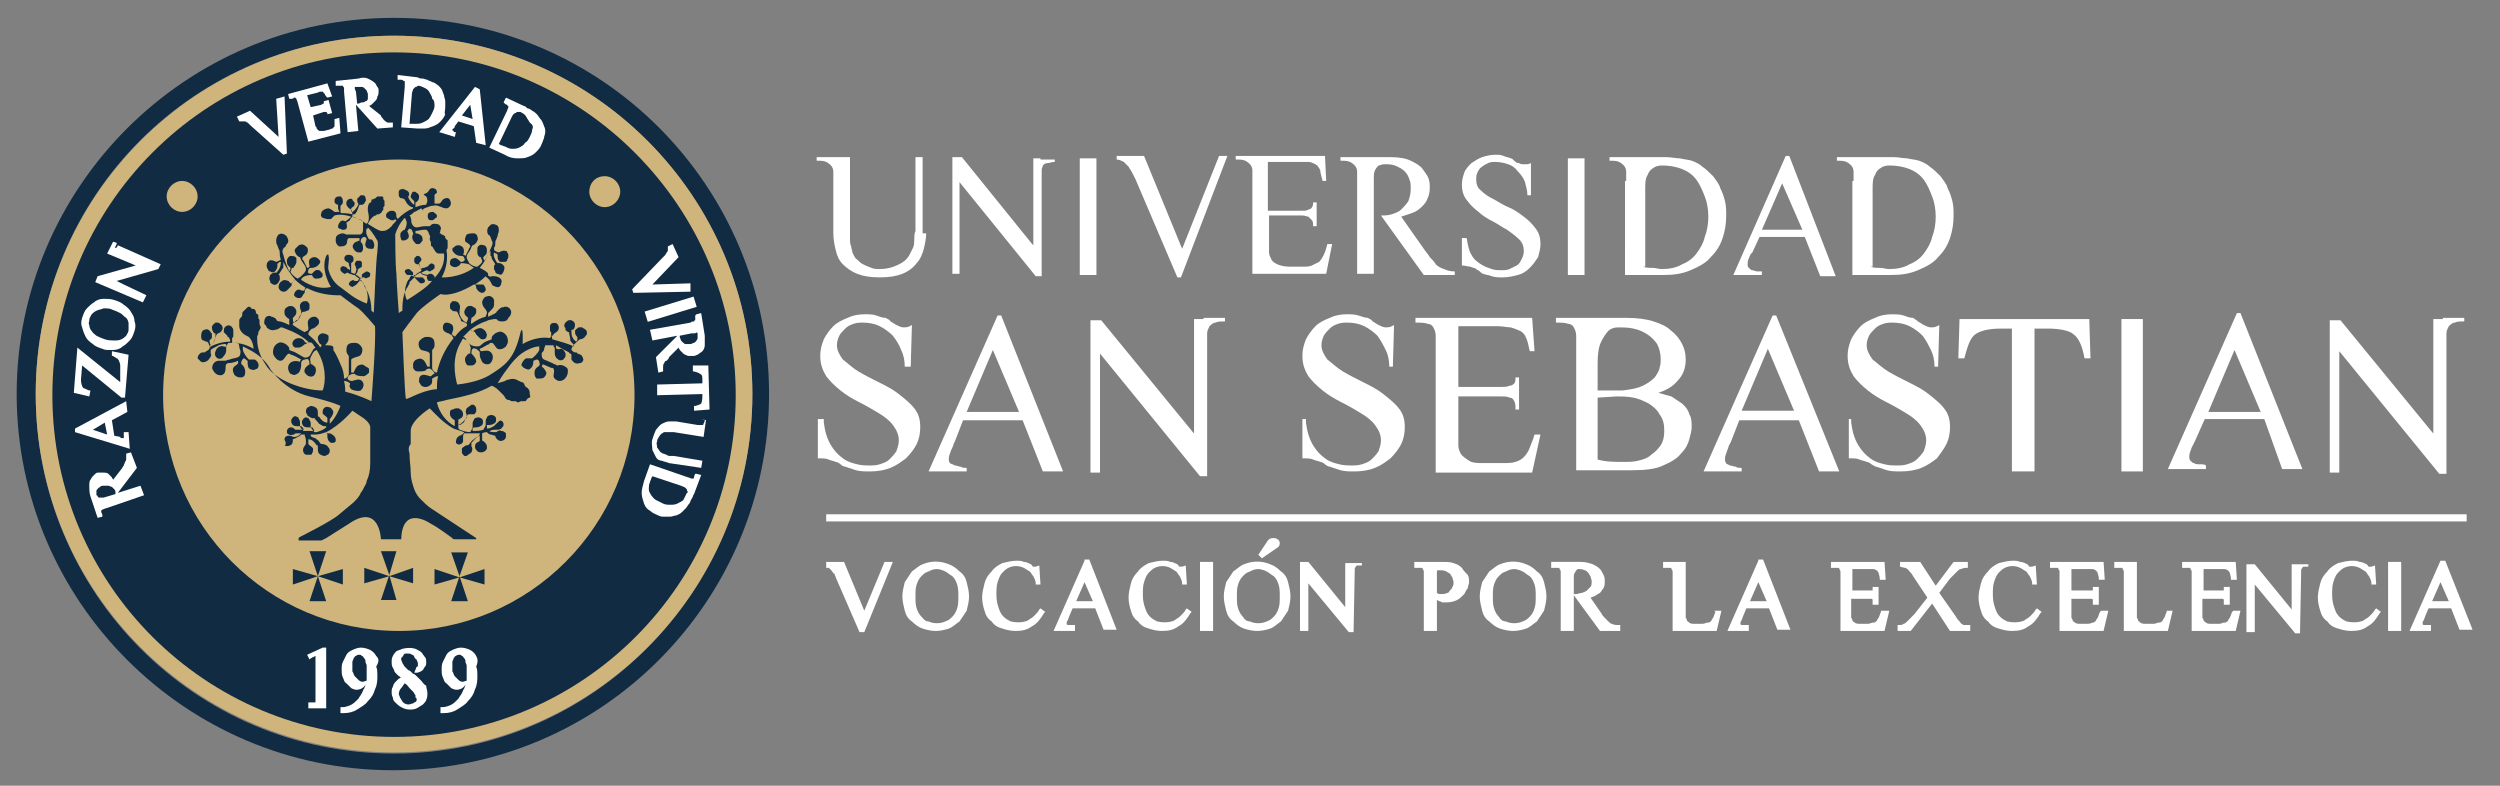 <?xml version="1.0" encoding="utf-8"?>
<!-- Generator: Adobe Illustrator 27.1.1, SVG Export Plug-In . SVG Version: 6.00 Build 0)  -->
<svg version="1.1" id="Capa_1" xmlns="http://www.w3.org/2000/svg" xmlns:xlink="http://www.w3.org/1999/xlink" x="0px" y="0px"
	 viewBox="0 0 210 66" style="enable-background:new 0 0 210 66;" xml:space="preserve">
<rect x="0" y="0" width="210" height="66" fill="#808080" stroke="none"/>
<style type="text/css">
	.st0{fill:#102B42;}
	.st1{fill:#CFB47C;}
	.st2{fill:#FFFFFF;}
</style>
<g>
	<g>
		<path class="st0" d="M33.1,1.5C15.6,1.5,1.4,15.7,1.4,33.1s14.2,31.6,31.6,31.6c17.5,0,31.6-14.2,31.6-31.6S50.6,1.5,33.1,1.5z
			 M33.1,63.3C16.4,63.3,3,49.8,3,33.1S16.4,3,33.1,3c16.6,0,30.1,13.5,30.1,30.1S49.7,63.3,33.1,63.3z"/>
		<circle class="st1" cx="33.1" cy="33.1" r="30.1"/>
		<g>
			<g>
				<g>
					<polygon class="st0" points="26,46.3 27.4,46.3 26.7,48.4 					"/>
					<polygon class="st0" points="27.4,50.5 26,50.5 26.7,48.4 					"/>
					<polygon class="st0" points="24.6,49.1 24.6,47.8 26.7,48.4 					"/>
					<polygon class="st0" points="28.8,47.8 28.8,49.1 26.7,48.4 					"/>
				</g>
				<g>
					<polygon class="st0" points="32,46.3 33.3,46.3 32.7,48.3 					"/>
					<polygon class="st0" points="33.3,50.4 32,50.4 32.7,48.3 					"/>
					<polygon class="st0" points="30.6,49 30.6,47.7 32.7,48.4 					"/>
					<polygon class="st0" points="34.7,47.7 34.7,49 32.7,48.4 					"/>
				</g>
				<g>
					<polygon class="st0" points="37.9,46.4 39.3,46.4 38.6,48.4 					"/>
					<polygon class="st0" points="39.3,50.5 37.9,50.5 38.6,48.4 					"/>
					<polygon class="st0" points="36.5,49.1 36.5,47.8 38.6,48.5 					"/>
					<polygon class="st0" points="40.7,47.8 40.7,49.1 38.6,48.5 					"/>
				</g>
			</g>
			<g>
				<path class="st0" d="M34.4,38.1C34.4,38.1,34.4,38.1,34.4,38.1c0,0.6,0.1,1.1,0.1,1.6c0,0.4,0.1,0.8,0.2,1.1
					c0.1,0.4,0.3,0.8,0.6,1.1c0.3,0.3,0.6,0.6,0.9,0.8l3.8,2.5c0,0.1,0,0.1,0,0.1h-1.8c-0.2,0-0.2-0.1-0.2-0.1
					c-0.3-0.2-1.2-0.9-1.8-1.2c0,0-2.4-1.7-2.5,1.3l-1.7,0l0,0c0,0-0.1-3.1-2.7-1.3l-1.9,1.2L27,45.4h-1.9c0,0-0.1-0.2,0.1-0.3
					c0,0,2.8-1.4,3.3-1.9c0.1-0.1,1.1-0.9,1.2-1c0.2-0.2,0.5-0.5,0.6-0.8c0.1-0.1,0.2-0.3,0.3-0.5c0.1-0.2,0.2-0.3,0.2-0.5
					c0.2-0.4,0.3-0.9,0.3-1.5c0-0.1,0-0.2,0-0.3c0-0.1,0-0.3,0-0.4c0-0.1,0-0.2,0-0.3h0c0-0.5,0-0.9,0-1.4c0-0.2,0-0.4,0-0.6
					c0-0.4-0.6-0.8-0.6-0.8l-0.9-0.6c0,0-1,1.2-2.2,1.8c0,0.1,0.1,0.1,0.2,0.1c0.1,0,0.2,0,0.3,0.1c0.2,0.1,0.3,0.3,0.3,0.4
					c0,0,0,0.1,0,0.1c0,0.2-0.2,0.2-0.4,0.2c0,0,0,0,0,0c-0.3-0.2-0.3-0.4-0.3-0.6c0-0.1,0-0.2-0.1-0.3c-0.3,0.1-0.6,0.2-0.9,0.2
					c-0.1,0-0.3,0-0.4,0c0,0,0,0.1,0,0.1c0.1,0.2,0.3,0.1,0.5,0.3c0.3,0.2,0.2,0.3,0.4,0.4c0.2,0,0.2,0,0.4,0.1
					c0.1,0,0.1,0.1,0.2,0.2c0.1,0.1,0.1,0.2,0.1,0.3c0,0.1-0.1,0.3-0.2,0.3c-0.1,0-0.1,0.1-0.2,0.1c-0.2,0-0.4-0.1-0.5-0.2
					c-0.1-0.1-0.1-0.3-0.1-0.5c0,0,0,0,0-0.1c0-0.1,0-0.1-0.1-0.1c-0.2-0.3-0.4-0.5-0.7-0.5c0,0.1,0,0.2,0,0.3c0,0,0,0.1,0,0.1
					c0,0,0.1,0.1,0.1,0.1c0.1,0.1,0.3,0.2,0.3,0.3c0,0.1,0,0.3-0.1,0.4c0,0.1-0.1,0.1-0.1,0.1c0,0-0.1,0-0.1,0c-0.1,0-0.2,0-0.3,0
					c0,0-0.2-0.1-0.2-0.2c-0.1-0.2,0-0.4,0-0.4c0.1-0.2,0.2-0.2,0.2-0.4c0,0,0,0,0,0c0-0.2,0-0.4-0.1-0.6c0,0,0-0.1,0-0.1
					c-0.1,0-0.2,0-0.3,0c-0.1,0.1-0.2,0.2-0.3,0.2c-0.1,0.1-0.2,0.1-0.4,0.2c0,0.2,0,0.4-0.2,0.5s-0.4,0.1-0.5,0
					C24,37.4,24,37.3,24,37.2c0-0.1-0.1-0.2-0.1-0.3c0-0.2,0.2-0.3,0.3-0.3c0.2,0,0.3,0,0.4,0.1c0,0,0.1,0,0.1,0c0,0,0.1,0,0.1,0
					c0.1,0,0.3-0.1,0.4-0.2c0,0,0.1-0.1,0.1-0.1c-0.1,0-0.2,0-0.3,0c0,0-0.1,0-0.1,0c-0.1,0-0.1,0-0.2,0.1c-0.1,0-0.3,0.1-0.4,0
					c-0.1,0-0.2-0.1-0.2-0.2c0-0.1,0-0.2,0.1-0.3c0.1-0.1,0.2-0.1,0.3-0.1c0.1,0,0.2,0.1,0.2,0.1c0,0,0.1,0.1,0.1,0.1c0,0,0,0,0,0
					c0.1,0,0.1,0,0.2,0c0,0,0,0,0.1,0c0.1,0,0.2,0,0.4,0c0-0.1,0-0.1-0.1-0.2c0,0,0,0-0.1-0.1c0,0-0.1,0-0.2,0c-0.2,0-0.4,0-0.5-0.1
					c-0.1-0.1-0.2-0.3-0.1-0.5c0.1-0.2,0.3-0.3,0.4-0.2c0.1,0,0.2,0.1,0.2,0.2c0.1,0.1,0.1,0.2,0.1,0.4c0,0.1,0,0.1,0,0.2
					c0,0.1,0.1,0.2,0.3,0.4c0,0,0,0,0,0c0.3,0,0.6,0,0.9,0c0-0.1-0.1-0.2-0.1-0.2c0,0,0-0.1-0.1-0.1c0,0-0.1,0-0.2,0
					c-0.2,0-0.4,0-0.5-0.1c-0.1-0.1-0.2-0.3-0.1-0.5c0.1-0.2,0.3-0.3,0.4-0.2c0.1,0,0.2,0.1,0.2,0.2c0.1,0.1,0.1,0.2,0.1,0.4
					c0,0.1,0,0.1,0,0.2l0.3,0.4c0,0,0,0,0.1,0c0,0,0.1,0,0.1,0c0.3-0.1,0.6-0.2,0.8-0.4c0,0,0-0.1,0-0.1c0,0-0.1,0-0.1,0
					c-0.1,0-0.2,0-0.3-0.1c-0.1,0-0.1-0.1-0.2-0.1c-0.1-0.2-0.3-0.3-0.4-0.5c-0.1,0-0.1,0.1-0.2,0c-0.1,0-0.1,0-0.2-0.1
					c-0.1,0-0.2-0.1-0.2-0.2c-0.1-0.1-0.1-0.2-0.1-0.3c0-0.1,0.1-0.3,0.2-0.3c0.1,0,0.1-0.1,0.2-0.1c0.2,0,0.4,0.1,0.5,0.2
					c0.1,0.1,0.1,0.3,0.1,0.5c0,0,0,0,0,0.1c0,0.1,0,0.1,0.1,0.1c0.2,0.3,0.4,0.5,0.7,0.5c0-0.1,0-0.2,0-0.3c0,0,0-0.1,0-0.1
					c0,0-0.1-0.1-0.1-0.1c-0.1-0.1-0.3-0.2-0.3-0.3c0-0.1,0-0.3,0.1-0.4c0.2-0.2,0.4-0.1,0.4-0.1c0,0,0.2,0,0.3,0.2
					c0.1,0.1,0.1,0.2,0.1,0.2c0,0.3-0.3,0.6-0.3,0.6c0,0,0,0,0,0c0,0,0,0,0,0c0,0.2,0,0.3,0,0.4c0.6-0.6,0.9-1.5,0.9-1.5
					s-0.5-0.3-2.6-0.8c-2.1-0.5-3.3-2.3-3.3-2.3c-0.1-0.2-0.3-0.5-0.6-0.8c-0.6-0.6-1.3-0.9-1.7-1.1c0,0.1,0,0.2,0,0.3
					c0,0,0.1,0.4,0.5,0.8c0,0,0,0,0,0c0,0,0,0,0.1,0c0.1,0,0.3,0,0.4,0c0.2,0.1,0.4,0.4,0.3,0.6c0,0.1-0.1,0.2-0.2,0.2
					c-0.1,0.1-0.3,0.1-0.5,0c-0.2-0.1-0.2-0.4-0.2-0.7c0,0,0,0,0,0c0,0,0,0,0,0c-0.1,0-0.2-0.2-0.3-0.2c-0.1,0-0.1,0.1-0.2,0.2
					c0,0.1-0.1,0.2,0,0.3c0,0,0.1,0.1,0.1,0.1c0.1,0.1,0.2,0.3,0.2,0.5c0,0.1,0,0.3-0.1,0.4c-0.1,0.1-0.2,0.1-0.3,0.1
					c-0.1,0-0.3,0-0.5-0.2c-0.1-0.2-0.2-0.4-0.1-0.6c0.1-0.2,0.3-0.2,0.4-0.4c0-0.1,0-0.1,0-0.2c-0.2,0.1-0.5,0.2-0.8,0.2
					c-0.1,0-0.1,0-0.2,0.1c-0.1,0.2,0,0.4-0.1,0.6c0,0.2-0.3,0.4-0.5,0.3c-0.2,0-0.4-0.2-0.5-0.4c-0.1-0.1-0.1-0.3,0-0.5
					c0.1-0.2,0.3-0.3,0.5-0.3c0.1,0,0.3,0,0.4,0c0,0,0,0,0.1,0c0,0,0,0,0,0c0.1,0,0.3-0.1,0.4-0.1c0.2-0.1,0.5-0.1,0.7-0.2
					c0.2-0.1,0.2-0.3,0.2-0.5c0-0.1-0.1-0.2-0.1-0.4c0-0.1-0.1-0.3-0.1-0.3c-0.1,0-0.3,0-0.5,0c-0.1,0-0.2,0-0.3,0
					c0,0-0.1,0.1-0.2,0.3c0,0,0,0.1,0,0.1c0,0,0,0,0,0.1c0,0.1,0,0.1,0,0.2c0,0.1-0.1,0.3-0.2,0.4c-0.1,0.1-0.1,0.2-0.2,0.2
					c-0.2,0.1-0.4,0-0.5-0.2c-0.1-0.2,0-0.4,0.1-0.6c0.1-0.1,0.2-0.2,0.3-0.2c0.2-0.1,0.4,0.1,0.5,0c0,0,0,0,0-0.1c0,0,0-0.1,0-0.1
					c-0.2,0-0.5,0-0.8,0.2c-0.2,0.1-0.4,0.2-0.5,0.3c0,0,0,0,0,0.1c0,0,0,0,0,0.1c0,0,0,0,0,0.1c0.1,0.1,0,0.3-0.1,0.4
					c-0.1,0.2-0.4,0.4-0.7,0.3c-0.1-0.1-0.2-0.2-0.3-0.3c0-0.2,0.1-0.3,0.2-0.4c0.1-0.1,0.2-0.1,0.3-0.1c0.1,0,0.2,0,0.2-0.1
					c0.1,0,0.2-0.1,0.3-0.2c0-0.4-0.1-0.5-0.2-0.6c-0.1,0-0.1,0-0.3-0.1c-0.1,0-0.2-0.1-0.2-0.3c0-0.2,0-0.3,0.1-0.5
					c0.1-0.1,0.4-0.2,0.5-0.1c0.2,0.1,0.2,0.3,0.3,0.3c0,0,0,0.2,0,0.4c-0.1,0.1-0.1,0.1-0.2,0.2c0,0.1,0,0.2,0.1,0.4
					c0.3-0.2,0.4-0.5,0.4-0.8c0-0.1,0-0.1,0-0.2c0,0,0,0-0.1,0c-0.1-0.1-0.2-0.3-0.2-0.5c0-0.2,0.2-0.3,0.3-0.4c0.1,0,0.2,0,0.2,0
					c0.1,0,0.2,0.1,0.3,0.2c0.1,0.1,0.1,0.2,0.1,0.3c0,0.1-0.1,0.2-0.1,0.2c-0.1,0.2-0.2,0.1-0.4,0.3c0,0,0,0-0.2,0.5
					c0,0-0.1,0.3-0.3,0.4c0,0,0,0,0,0c-0.1,0-0.1,0.1-0.1,0.1c0,0,0,0,0,0.1c0,0,0,0,0,0c0,0,0.1,0,0.1-0.1c0,0,0,0,0,0c0,0,0,0,0,0
					c0,0,0,0,0,0c0.4-0.2,1-0.4,1.6-0.4c0,0,0.1-0.1,0-0.2c0-0.1-0.1-0.1-0.1-0.2c-0.1,0-0.1,0-0.1-0.1c-0.1-0.1-0.2-0.2-0.3-0.3
					c0-0.2,0-0.4,0.2-0.5c0.1-0.1,0.4-0.1,0.5,0.1c0.1,0.1,0.1,0.2,0.1,0.3c0,0.1,0,0.3,0,0.4c0,0.1,0,0.1-0.1,0.2c0,0,0,0,0,0.1
					c0,0,0,0.1,0,0.1c0,0.1,0,0.2,0,0.2c0,0,0,0,0.1,0c0.6,0,1.2,0.2,1.7,0.5c0,0,0-0.6-0.4-1c-0.2-0.1-0.4-0.2-0.5-0.3
					c-0.2-0.2-0.3-0.4-0.3-0.6c0-0.1,0-0.3,0-0.4c0,0,0-0.1,0-0.1c0-0.1,0.1-0.2,0.2-0.3c0.1-0.1,0-0.3,0.1-0.4
					c0.1-0.1,0.2-0.2,0.3-0.3c0.1-0.1,0.2-0.2,0.3-0.1c0.1,0,0.1,0.1,0.1,0.1c0.1,0.1,0.2,0,0.3,0.1c0.1,0.1,0.1,0.2,0.1,0.3
					c0.1,0.1,0.2,0.1,0.2,0.2c0,0.1,0,0.1,0,0.2c0,0.1,0.1,0.1,0.1,0.2c0,0.1,0,0.2,0,0.3c0,0.1,0.1,0.2,0.1,0.3
					c0,0.1-0.1,0.2-0.2,0.4c0,0,0,0.1,0,0.1c0,0.1-0.1,0.2-0.1,0.3c0,0,0,0,0,0c0,0.4,0,1.3,0.7,2.3c0.8,1.4,3.3,2.2,4.8,2.2
					c0.3-0.7,0.3-2.2-0.5-3.4c-0.1,0-0.1,0.1-0.2,0.1c-0.1,0.1-0.2,0.3-0.3,0.5c-0.1,0.2,0,0.4,0,0.5c0,0,0,0,0,0.1c0,0,0,0,0.1,0
					c0.1,0.1,0.3,0.2,0.3,0.3c0.1,0.2,0,0.6-0.2,0.7c-0.1,0-0.2,0.1-0.3,0c-0.2,0-0.3-0.2-0.4-0.3c-0.1-0.3,0.1-0.5,0.4-0.7
					c0,0,0,0,0,0c0,0,0,0,0,0c0-0.1,0-0.3-0.1-0.4c-0.1-0.1-0.2,0-0.3,0c-0.1,0-0.3,0.1-0.3,0.3c0,0.1,0,0.1,0,0.2
					c0,0.2-0.1,0.5-0.2,0.6c-0.1,0.1-0.3,0.2-0.4,0.2c-0.1,0-0.2-0.1-0.3-0.1c-0.1-0.1-0.2-0.3-0.2-0.5c0-0.2,0.1-0.4,0.3-0.5
					c0.2-0.1,0.5-0.1,0.7,0c0-0.1,0-0.1,0.1-0.2c-0.2-0.1-0.5-0.3-0.8-0.4c-0.1,0-0.2-0.1-0.2-0.1c-0.2,0-0.3,0.3-0.5,0.5
					c-0.2,0.2-0.5,0.1-0.7-0.2c-0.2-0.2-0.2-0.5-0.1-0.8c0.1-0.2,0.2-0.3,0.4-0.4c0.2-0.1,0.4,0,0.6,0.1c0.1,0.1,0.3,0.2,0.3,0.4
					c0,0,0,0,0,0.1c0,0,0,0,0,0c0.2,0.1,0.3,0.1,0.5,0.2c0.2,0.1,0.5,0.3,0.7,0.4c0.2,0.1,0.4,0,0.5-0.1c0.1-0.1,0.2-0.4,0.3-0.5
					c0-0.1,0.1-0.1,0.2-0.2c-0.1-0.1-0.2-0.3-0.3-0.4c-0.3-0.1-0.4,0-0.5,0.1c-0.1,0-0.1,0-0.2,0.1c-0.1,0.1-0.3,0.2-0.4,0.2
					c-0.1,0-0.2,0-0.3,0c-0.2-0.1-0.3-0.3-0.2-0.5c0.1-0.2,0.3-0.3,0.5-0.3c0.2,0,0.4,0.1,0.5,0.3c0,0,0.1,0.1,0.1,0.1
					c0,0,0.1,0,0.1,0c0.1,0,0.1,0,0.1-0.1c-0.9-0.8-2-1.1-2.2-1.2c-0.1,0-0.1,0-0.1,0c-0.1,0-0.1,0.1-0.2,0.1c0,0-0.1,0.1-0.3,0.1
					c-0.2,0.1-0.5,0-0.7-0.2c0-0.1-0.1-0.2-0.2-0.3c0-0.2,0-0.4,0.1-0.5c0.1-0.2,0.4-0.2,0.5-0.1c0.1,0,0.3,0.1,0.4,0.2
					c0,0.1,0.1,0.2,0.3,0.2c0,0,0,0,0,0c0.1,0,0.4,0.1,0.8,0.3c0-0.2,0-0.3,0-0.5c0,0,0,0,0,0c0,0,0,0,0,0c-0.2-0.1-0.4-0.3-0.4-0.5
					c0,0,0-0.1,0-0.2c0-0.2,0.3-0.4,0.5-0.4c0,0,0.2,0,0.3,0.1c0.1,0.1,0.2,0.2,0.2,0.4c0,0.2-0.1,0.3-0.2,0.4c0,0-0.1,0.1-0.1,0.1
					c0,0,0,0.1,0,0.1c0,0.1,0,0.2,0.1,0.3c0.3-0.1,0.5-0.4,0.6-0.7c0-0.1,0-0.1,0-0.2c0,0,0,0,0-0.1c-0.1-0.1-0.1-0.3-0.1-0.5
					c0.1-0.2,0.2-0.3,0.4-0.3c0.1,0,0.2,0,0.2,0c0.1,0.1,0.2,0.2,0.2,0.3c0,0.1,0,0.2,0,0.3c0,0.1-0.1,0.2-0.2,0.2
					c-0.2,0.1-0.3,0.1-0.4,0.1c-0.1,0.2-0.2,0.3-0.3,0.5c0,0.1-0.1,0.2-0.2,0.2c-0.1,0.1-0.1,0.1-0.2,0.2c0,0-0.1,0-0.1,0.1
					c0,0,0,0.1,0,0.1c0.3,0.2,0.6,0.4,1,0.6c0,0,0.1-0.1,0.2-0.1c0,0,0.1-0.1,0.1-0.1c0-0.1,0-0.2,0-0.2c0-0.1-0.1-0.4,0-0.6
					c0.1-0.2,0.3-0.3,0.5-0.3c0.2,0,0.4,0.2,0.4,0.4c0,0.1,0,0.2-0.1,0.3c-0.1,0.1-0.2,0.2-0.4,0.3c-0.1,0-0.1,0-0.2,0.1
					c-0.1,0.1-0.2,0.2-0.2,0.4c0.2,0.2,0.5,0.4,0.7,0.7c0.1,0.1,0.2,0.2,0.3,0.4c0,0,0-0.1,0.1-0.1c0,0,0-0.1,0-0.1
					c0-0.1-0.1-0.1-0.1-0.1c-0.1-0.1-0.2-0.3-0.2-0.5c0-0.2,0.2-0.4,0.4-0.4c0.2,0,0.4,0.1,0.5,0.2c0,0.1,0,0.2,0,0.3
					c0,0.1-0.1,0.3-0.2,0.4c-0.1,0.1-0.1,0.1-0.1,0.1C28.1,29,28,29.1,28,29.4c0.2,0.3,0.4,0.7,0.6,1.2c0.2,0.4,0.3,0.8,0.3,1.2
					c0.2,0,0.4-0.2,0.4-0.4c0-0.3,0-0.6,0-0.8c0-0.2,0-0.3,0-0.5c0,0,0,0,0-0.1c0,0,0,0,0-0.1c-0.1-0.1-0.2-0.3-0.2-0.4
					c0-0.2,0-0.5,0.2-0.6c0.1-0.1,0.4-0.1,0.5-0.1c0.3,0,0.5,0.2,0.6,0.4c0.1,0.2,0,0.6-0.2,0.7c-0.2,0.1-0.5,0.1-0.7,0.3
					c0,0.1,0,0.2,0,0.2c0,0.3,0,0.6,0,0.9c0.1,0,0.1,0,0.2,0c0.1-0.2,0.2-0.5,0.4-0.6c0.2-0.1,0.4-0.1,0.5,0S31,30.9,31,31
					c0,0.1,0,0.2,0,0.3c-0.1,0.1-0.2,0.2-0.4,0.3c-0.2,0-0.5,0-0.7-0.1c0,0-0.1-0.1-0.1-0.1c-0.1,0-0.3,0-0.4,0.1
					c-0.1,0-0.2,0.2-0.2,0.3c0,0.1,0.2,0.2,0.3,0.2c0,0,0,0,0,0c0,0,0,0,0.1,0c0.3-0.1,0.6-0.2,0.8,0c0.1,0.1,0.2,0.3,0.1,0.5
					c0,0.1-0.1,0.2-0.2,0.3c-0.2,0.1-0.6,0-0.8-0.1c-0.1-0.1-0.2-0.3-0.1-0.4c0,0,0,0,0-0.1c0,0,0,0,0,0c-0.1-0.1-0.3-0.2-0.5-0.2
					c0,0,0,0,0,0c0.1,0.4,0.1,0.7,0.1,0.9c1.2,0.3,2.2,0.8,2.2,0.8s0.4-5,0.3-6.3c0,0-0.9-1.1-1.4-1.5c-0.6-0.4-1.5-1.1-1.5-1.1
					s-1.5,0.1-2.8-0.6c0,0-0.1,0-0.1,0.1c0,0-0.1,0-0.1,0c0,0,0,0,0,0.1c0,0,0,0,0,0.1c0,0.1,0,0.1-0.1,0.2c0,0-0.1,0.2-0.2,0.3
					c-0.2,0.1-0.5,0-0.6-0.2c0-0.2,0.1-0.3,0.2-0.4c0.1-0.1,0.3-0.1,0.4,0c0,0,0.1,0,0.1,0c0,0,0.1,0.1,0.1,0c0,0,0,0,0.1-0.1
					c0,0,0-0.1,0.1-0.1c-0.3-0.2-0.6-0.4-0.9-0.7c0,0-0.1,0.1-0.1,0.1c0,0-0.1,0-0.1,0.1c0,0,0,0.1-0.1,0.1c0,0,0,0,0,0.1
					c0,0.1,0,0.1-0.1,0.2c-0.1,0.1-0.2,0.2-0.3,0.3c-0.1,0.1-0.2,0.1-0.3,0.1c-0.2,0-0.4-0.2-0.4-0.4c0-0.2,0.1-0.4,0.3-0.5
					c0.1-0.1,0.3-0.1,0.5,0c0,0,0.1,0,0.1,0.1c0,0,0.1,0.1,0.2,0.1c0,0,0,0,0.1-0.1c0-0.1,0.1-0.1,0.2-0.2c-0.5-0.6-0.8-1.1-1-1.5
					c0,0,0,0,0,0c0,0,0,0.1,0,0.1c0,0.1,0,0.2,0,0.3c0,0.1,0,0.1-0.1,0.2c-0.1,0.2-0.2,0.3-0.3,0.5c0.1,0,0.1,0.1,0.1,0.2
					c0,0.1,0,0.2,0,0.2c0,0-0.1,0.3-0.3,0.4c0,0-0.2,0.1-0.4-0.1c-0.1,0-0.1-0.1-0.1-0.2c-0.1-0.1-0.1-0.3,0-0.5
					c0.1-0.1,0.2-0.2,0.4-0.2c0,0,0,0,0.1,0c0,0,0.1,0,0.1-0.1c0.2-0.2,0.3-0.5,0.3-0.8c-0.1,0-0.2,0-0.2,0.1c0,0-0.1,0-0.1,0.1
					c0,0,0,0.1,0,0.2c0,0.1-0.1,0.3-0.2,0.4c-0.1,0.1-0.3,0.1-0.4,0c-0.1,0-0.2-0.1-0.2-0.2c-0.1-0.1-0.1-0.2-0.1-0.3
					c0-0.1,0-0.2,0.1-0.3c0,0,0.1-0.1,0.1-0.1c0.2-0.1,0.4,0,0.6,0.1c0,0,0,0,0,0c0,0,0,0,0,0c0.2-0.1,0.3-0.1,0.4-0.2
					c-0.1-0.2-0.1-0.4-0.1-0.5c0-0.1,0-0.3-0.1-0.4c0-0.1-0.1-0.2-0.1-0.3c-0.1-0.1-0.1-0.3-0.1-0.4c0-0.2,0.1-0.4,0.2-0.5
					c0.2-0.1,0.3-0.1,0.5,0c0.1,0.1,0.2,0.1,0.2,0.2c0.2,0.3,0.1,0.5,0,0.6c0,0-0.1,0.1-0.1,0.2c-0.1,0.1-0.2,0.1-0.2,0.2
					c-0.1,0.1-0.1,0.3,0,0.5c0.1,0.5,0.4,1.2,0.5,1.4c0-0.1,0.1-0.1,0.1-0.2c0,0,0-0.1,0-0.1c0,0-0.1-0.1-0.1-0.1
					c0,0-0.1-0.1-0.1-0.1c-0.1-0.1-0.1-0.3-0.1-0.4c0-0.2,0.2-0.4,0.3-0.4c0.2,0,0.4,0,0.5,0.2c0,0.1,0,0.2,0,0.3
					c0,0.1-0.1,0.3-0.2,0.4c0,0.1-0.1,0.1-0.1,0.1c0,0,0,0-0.1,0c0,0,0,0.1,0,0.1c-0.1,0.2-0.1,0.2-0.1,0.2c0,0,0,0.1,0.2,0.3
					c0.1,0.1,0.2,0.2,0.4,0.3c0.2-0.1,0.3-0.2,0.4-0.3c0.3-0.3,0.3-0.4,0.3-0.5c0-0.2-0.1-0.3-0.3-0.6c-0.1-0.1-0.1-0.2-0.2-0.4
					c0,0,0,0,0,0c0,0,0,0,0,0c-0.1,0-0.2-0.1-0.3-0.2c-0.1-0.2-0.2-0.3-0.1-0.5c0.1-0.1,0.2-0.2,0.3-0.3c0.2-0.1,0.4-0.1,0.6,0.1
					c0.2,0.1,0.2,0.4,0.1,0.6c-0.1,0.2-0.4,0.2-0.4,0.4c0,0.1,0,0.1,0.1,0.2c0.1,0.2,0.2,0.4,0.3,0.6c0.1,0,0.1,0,0.2-0.1
					c0-0.2-0.1-0.4,0-0.6c0.1-0.1,0.2-0.2,0.4-0.2c0.2,0,0.3,0.1,0.4,0.2c0.1,0.1,0.1,0.1,0.1,0.2c0,0.1-0.1,0.2-0.2,0.3
					c-0.1,0.1-0.3,0.2-0.5,0.2c0,0-0.1,0-0.1,0c-0.1,0-0.2,0.1-0.2,0.2c0,0.1-0.1,0.2,0,0.2c0,0.1,0.2,0.1,0.3,0.1c0,0,0,0,0,0
					c0,0,0,0,0,0c0.2-0.2,0.3-0.4,0.6-0.3c0.1,0,0.2,0.2,0.3,0.3c0,0.1,0,0.2,0,0.2c-0.1,0.2-0.4,0.2-0.6,0.2
					c-0.1,0-0.2-0.1-0.3-0.3c0,0,0,0,0,0c0,0,0,0,0,0c-0.4,0-0.6,0.1-0.6,0.1c-0.2,0.1-0.3,0.2-0.3,0.3c0.1,0.1,0.2,0.1,0.3,0.2
					c1.1,0.6,1.8,0.5,2.2,0.4c0,0-0.9-1.4-0.4-2.6c0,0,0.2-0.3,0.2,0c0.1,0.3-0.1,0.9,0,1.2c0.1,0.3,0.3,1,1.1,1.5
					c0.7,0.5,0.9,0.8,2.1,1.3c0,0,0,0,0,0c0.1-0.2,0.2-0.8-0.2-1.6c0,0,0,0-0.1-0.1c-0.1-0.2-0.2-0.3-0.2-0.3c0,0-0.1,0-0.1,0.1
					c0,0-0.1,0.1-0.1,0.1c0,0,0,0,0,0c0,0,0,0,0,0c0,0,0,0.1-0.1,0.1c0,0.1-0.1,0.1-0.2,0.2c-0.1,0-0.1,0.1-0.2,0.1
					c-0.1,0-0.2-0.1-0.3-0.2c0-0.1,0.1-0.3,0.2-0.3c0.1-0.1,0.2-0.1,0.3,0c0,0,0,0,0.1,0c0,0,0.1,0,0.1,0c0,0,0.1,0,0.1-0.1
					c0,0,0.1-0.1,0.1-0.1c-0.2-0.1-0.3-0.2-0.4-0.3c0,0,0,0-0.1,0c-0.2-0.1-0.4-0.1-0.5-0.2c0,0,0,0,0,0c-0.1,0-0.2,0.1-0.2,0.1
					c-0.1,0-0.1,0-0.2-0.1c-0.1,0-0.1-0.1-0.2-0.2c0-0.1,0-0.2,0-0.2c0,0,0.1-0.1,0.1-0.1c0.1-0.1,0.2,0,0.3,0c0,0,0.2,0.1,0.2,0.2
					c0.1,0,0.1,0,0.2,0.1c0,0,0,0,0,0c0-0.1,0-0.2,0-0.2c-0.1-0.2-0.1-0.4-0.1-0.4c-0.1-0.1-0.2-0.1-0.3-0.2c-0.1-0.1-0.1-0.3,0-0.4
					c0.1-0.1,0.2-0.1,0.3-0.1c0,0,0.2,0,0.3,0.1c0.1,0.1,0.1,0.2,0.1,0.3c0,0.2-0.1,0.2-0.2,0.3c0,0.1,0,0.1,0,0.4
					c0,0.1,0,0.3,0,0.4c0,0,0,0,0,0c0.1,0,0.2,0.1,0.3,0.1c0,0,0.1-0.1,0.1-0.2c0-0.1,0.1-0.2,0-0.3c0-0.2-0.1-0.2-0.1-0.3
					c0-0.1,0.1-0.3,0.2-0.3c0.1,0,0.2,0,0.2,0c0,0,0.2,0,0.2,0.2c0,0.1,0,0.2,0,0.3c-0.1,0.1-0.2,0.1-0.3,0.2
					c-0.1,0.1,0,0.1-0.1,0.3c0,0-0.1,0.1-0.1,0.2c0,0,0,0,0,0c0.1,0,0.2,0.1,0.3,0.2c0,0,0.1,0,0.1,0.1c0,0,0,0,0,0c0,0,0,0,0,0
					c0,0,0,0,0.1-0.1c0,0,0,0,0-0.1c0,0,0,0,0,0c0,0,0-0.1,0-0.1c0-0.1,0.1-0.1,0.2-0.2c0.1,0,0.1-0.1,0.2-0.1
					c0.1,0,0.3,0.1,0.3,0.2c0,0.1,0,0.3-0.2,0.3c-0.1,0.1-0.2,0.1-0.3,0c0,0-0.1,0-0.1,0c0,0-0.1,0-0.1,0c0,0,0,0.1-0.1,0.1
					c0,0,0,0-0.1,0.1c0.1,0.1,0.3,0.2,0.4,0.4c0,0,0,0,0,0.1c0,0.1,0.1,0.1,0.1,0.2c0.4,0.6,0.5,1.4,0.5,1.9
					c0.1,0.1,0.2,0.1,0.2,0.2c0,0,0.2-4.8,0.3-5.1c0-0.3,0.1-0.8,0-1c-0.1-0.1-0.3-0.6-0.8-1.1c0,0.1,0,0.1-0.1,0.1
					c-0.1,0.3,0,0.6,0.2,0.9c0,0,0,0,0,0c0,0,0,0,0,0c0.1,0,0.3,0,0.3,0.1c0.1,0.1,0.2,0.4,0.1,0.6c0,0.1-0.1,0.1-0.2,0.1
					c-0.1,0-0.3,0-0.4-0.1c-0.2-0.2-0.1-0.4,0-0.7c0,0,0,0,0,0c0,0,0,0,0,0c0-0.1-0.1-0.2-0.2-0.2c-0.1,0-0.2,0.1-0.2,0.1
					c-0.1,0.1-0.1,0.2-0.1,0.3c0,0,0,0.1,0.1,0.1c0.1,0.2,0.1,0.4,0.1,0.5c0,0.1-0.1,0.3-0.2,0.3c-0.1,0-0.2,0-0.2,0
					c-0.1,0-0.3-0.1-0.4-0.3c-0.1-0.1-0.1-0.3,0-0.4c0.1-0.2,0.3-0.2,0.5-0.3c0-0.1,0-0.1,0-0.2c-0.2,0-0.5,0-0.7,0
					c-0.1,0-0.1,0-0.2,0c-0.2,0.1-0.1,0.4-0.2,0.5c-0.1,0.2-0.4,0.2-0.6,0.2c-0.2-0.1-0.3-0.3-0.3-0.5c0-0.1,0-0.3,0.1-0.4
					c0.1-0.1,0.3-0.2,0.5-0.2c0.1,0,0.3,0.1,0.3,0.1c0,0,0,0,0,0c0,0,0,0,0,0c0.1,0,0.3,0,0.4,0c0.2,0,0.4,0,0.7,0
					c0.2,0,0.3-0.2,0.3-0.4c0-0.1,0-0.2,0-0.4c0-0.1,0-0.2,0-0.3c-0.1-0.1-0.3-0.2-0.4-0.2c-0.2-0.1-0.4-0.2-0.5-0.2
					c-0.1,0.1-0.2,0.2-0.2,0.3c0,0-0.3,0.2-0.3,0.2c0,0,0.1,0.4,0,0.5c-0.1,0.1-0.2,0.1-0.3,0.1c-0.1,0-0.2-0.1-0.3-0.1
					c0,0-0.1-0.1-0.1-0.1c0,0,0-0.1,0-0.1c0-0.1,0.1-0.3,0.2-0.4c0.1-0.1,0.3-0.1,0.4,0c0,0,0.3-0.2,0.4-0.3c0,0,0,0,0,0
					c0,0,0.1-0.1,0.1-0.1c-0.6-0.2-1.1-0.2-1.4-0.1c-0.1,0.1-0.2,0.2-0.3,0.3c-0.1,0-0.2,0-0.3,0c-0.1,0-0.3-0.1-0.4-0.1
					c-0.1-0.1-0.2-0.2-0.1-0.4c0-0.1,0-0.1,0.1-0.2c0.1-0.1,0.3-0.2,0.5-0.2c0.1,0,0.4,0.2,0.5,0.3c0.1,0,0.2,0,0.4,0
					c0-0.1-0.1-0.2-0.1-0.3c0,0,0-0.3,0-0.3c0,0,0,0,0,0c-0.1,0-0.3-0.1-0.3-0.3c0-0.1,0-0.2,0.1-0.3c0.1-0.1,0.2-0.1,0.3-0.1
					c0,0,0.1,0,0.1,0c0,0,0.1,0,0.1,0.1c0.1,0.1,0.1,0.2,0.1,0.4c0,0.1-0.1,0.2-0.2,0.3c0,0,0,0.3,0,0.4c0,0,0,0,0,0
					c0,0.1,0,0.2,0.1,0.2c0.2,0,0.5,0,0.9,0.1c0-0.1,0-0.3-0.1-0.4c0,0,0,0,0,0c0,0,0,0,0,0c-0.2-0.1-0.3-0.2-0.4-0.4
					c0,0,0-0.1,0-0.2c0-0.1,0.1-0.2,0.1-0.2c0.1-0.1,0.2-0.1,0.2-0.1c0,0,0.1,0,0.1,0c0.1,0,0.1,0,0.1,0.1c0.1,0.1,0.2,0.2,0.2,0.3
					c0,0.1-0.1,0.3-0.2,0.3c0,0-0.1,0.1-0.1,0.1c0,0,0,0.1,0,0.1c0,0.1,0,0.2,0.1,0.2c0.2-0.1,0.4-0.4,0.5-0.6c0,0,0-0.1,0-0.1
					c0,0,0,0,0,0c-0.1-0.1-0.1-0.3-0.1-0.4c0.1-0.1,0.2-0.2,0.3-0.3c0.1,0,0.1,0,0.2,0c0.1,0,0.2,0.1,0.2,0.2c0,0.1,0.1,0.2,0,0.3
					c0,0.1-0.1,0.1-0.1,0.2c0,0-0.1,0.1-0.2,0.1c-0.1,0-0.1,0-0.2,0c-0.1,0.2-0.1,0.3-0.2,0.5c0,0.1-0.1,0.1-0.1,0.2
					c-0.1,0.1-0.1,0.1-0.2,0.1c0,0-0.1,0-0.1,0.1c0,0,0,0.1,0,0.1c0.2,0.1,0.3,0.1,0.5,0.2c0.3,0.1,0.5,0.3,0.7,0.4
					c0.1-0.1,0.3-0.3,0.1-1.1c0,0,0,0,0,0c0,0,0,0,0-0.1c0-0.2,0-0.3,0.1-0.5c0.1-0.1,0.2-0.1,0.2-0.2c0,0,0-0.1,0-0.1
					c0-0.1,0.1,0,0.2-0.1c0.1,0,0.2-0.1,0.3-0.2c0.1,0,0.2,0,0.3,0c0.1,0,0.2,0,0.2,0.1c0,0,0,0.1,0,0.1c0,0.1,0.1,0.1,0.1,0.2
					c0,0.1,0,0.1,0,0.2c0,0.1,0,0.1,0,0.2c0,0-0.1,0.1-0.1,0.1c0,0.1,0,0.1,0,0.2c0,0.1-0.1,0.1-0.1,0.1c0,0.1-0.1,0.2-0.1,0.2
					c-0.1,0-0.1,0.1-0.2,0.1c0,0,0,0-0.1,0c0,0-0.1,0-0.1,0.1c0,0-0.1,0-0.1,0c-0.2,0.1-0.4,0.3-0.6,0.7c0.5,0.3,0.9,0.6,1.2,0.6
					c0.3,0,0.5-0.1,0.8-0.4c0.1-0.2,0.3-0.3,0.4-0.5c0,0-0.1-0.1-0.1-0.1c-0.1,0.1-0.1,0.1-0.2,0.1c-0.1,0-0.2,0-0.3-0.1
					c-0.1,0-0.1-0.1-0.2-0.1c-0.1-0.1-0.1-0.3,0-0.4c0.1-0.1,0.2-0.2,0.4-0.2c0.1,0,0.2,0,0.3,0.1c0.1,0.1,0.1,0.3,0.1,0.4
					c0,0.1,0.1,0.1,0.1,0.2c0.4-0.4,0.8-0.7,1.3-0.9c0,0,0-0.1,0-0.1c0,0,0,0-0.1,0c-0.1,0-0.1-0.1-0.2-0.1
					c-0.1-0.1-0.2-0.2-0.2-0.2c-0.2-0.3-0.2-0.4-0.3-0.4c-0.1-0.1-0.2,0-0.3-0.1c0,0-0.1-0.1-0.1-0.2c0-0.1,0-0.2,0-0.3
					c0-0.1,0.1-0.2,0.2-0.2c0.1,0,0.2-0.1,0.2,0c0.1,0,0.3,0.1,0.4,0.2c0.1,0.1,0.1,0.3,0,0.4c0,0,0,0,0,0c0,0,0,0.1,0,0.1
					c0.1,0.2,0.3,0.5,0.5,0.6c0-0.1,0-0.1,0-0.2c0,0,0-0.1,0-0.1c0,0-0.1-0.1-0.1-0.1c-0.1-0.1-0.2-0.2-0.2-0.3
					c0-0.1,0.1-0.2,0.1-0.3c0,0,0.1-0.1,0.1-0.1c0,0,0.1,0,0.1,0c0.1,0,0.1,0,0.2,0.1c0.1,0,0.1,0.1,0.2,0.2c0,0,0,0.1,0,0.2
					c0,0.2-0.2,0.4-0.3,0.4c0,0,0,0,0,0c0,0,0,0,0,0c0,0.1,0,0.3,0,0.4c0.3-0.1,0.5-0.2,0.9-0.2c0-0.1,0.1-0.2,0.1-0.3c0,0,0,0,0,0
					c0-0.1,0-0.3-0.1-0.4c-0.1-0.1-0.2-0.1-0.2-0.2C36,16.2,36,16,36.1,15.9c0.1-0.1,0.2-0.1,0.2-0.1c0,0,0.2,0,0.3,0.1
					c0.1,0.1,0.1,0.2,0.1,0.3c-0.1,0.1-0.2,0.1-0.2,0.2c0,0.1,0,0.2,0,0.4c0,0.1,0,0.2,0,0.3c0.1,0,0.3,0,0.4,0
					c0.2-0.1,0.2-0.3,0.4-0.4c0.2-0.1,0.4-0.1,0.5,0.1c0.1,0.2,0.1,0.4,0,0.5c-0.1,0.2-0.3,0.2-0.3,0.2c-0.3,0-0.3-0.1-0.7-0.2
					c-0.2-0.1-0.4,0-0.6,0c-0.3,0.1-0.6,0.2-0.7,0.3c0,0,0.1,0.1,0.1,0.1c0,0,0,0,0,0c0,0,0.4,0.2,0.4,0.2c0.1-0.1,0.3-0.1,0.4-0.1
					c0.1,0.1,0.3,0.2,0.3,0.3c0,0,0,0.1,0,0.1c0,0,0,0.1-0.1,0.1c-0.1,0.1-0.2,0.2-0.3,0.2c-0.1,0-0.3,0-0.3-0.1
					c-0.1-0.1-0.1-0.4,0-0.5c0,0-0.4-0.2-0.4-0.2c0,0-0.2-0.1-0.2-0.2c-0.1,0-0.1,0.1-0.2,0.1c-0.2,0.1-0.3,0.2-0.4,0.2
					c-0.1,0.1-0.2,0.2-0.4,0.3c0,0,0.1,0.1,0.1,0.2c0.1,0.2,0,0.3,0.1,0.5c0.1,0.2,0.2,0.3,0.4,0.3c0.2,0,0.4-0.1,0.7-0.1
					c0.1,0,0.3,0,0.4,0c0,0,0,0,0,0c0,0,0,0,0,0c0.1-0.1,0.2-0.2,0.3-0.2c0.2,0,0.4,0,0.5,0.1c0.1,0.1,0.2,0.3,0.1,0.4
					c0,0.2-0.1,0.4-0.3,0.6c-0.2,0.1-0.5,0.1-0.6-0.1c-0.1-0.2-0.1-0.4-0.3-0.5c-0.1,0-0.1,0-0.2,0c-0.2,0-0.5,0.1-0.7,0.1
					c0,0.1,0,0.1,0,0.2c0.2,0,0.4,0.1,0.5,0.2c0.1,0.1,0.1,0.3,0.1,0.4c-0.1,0.1-0.2,0.3-0.3,0.3c-0.1,0-0.2,0-0.2,0
					c-0.1,0-0.2-0.2-0.3-0.3c-0.1-0.2-0.1-0.4,0-0.5c0,0,0-0.1,0-0.1c0-0.1-0.1-0.2-0.1-0.3c0,0-0.2-0.1-0.2-0.1
					c-0.1,0-0.1,0.2-0.2,0.2c0,0,0,0,0,0c0,0,0,0,0,0c0.1,0.2,0.2,0.4,0.1,0.6c-0.1,0.1-0.2,0.2-0.4,0.2c-0.1,0-0.2,0-0.2-0.1
					c-0.1-0.2-0.1-0.5,0-0.6c0.1-0.1,0.2-0.2,0.3-0.2c0,0,0,0,0,0c0,0,0,0,0,0c0.3-0.6,0.1-0.8,0.1-0.8c0,0,0-0.1-0.1-0.2
					c-0.4,0.4-0.7,1-0.8,1.4c0,0,0,2.6,0.1,3.3c0,0.6,0.2,3.3,0.2,3.3s0.1-0.1,0.3-0.2c0-0.5,0-1.4,0.5-2.1c0-0.1,0.1-0.1,0.1-0.2
					c0,0,0,0,0-0.1c0.1-0.1,0.3-0.3,0.4-0.4c0,0,0,0,0-0.1c0,0,0-0.1-0.1-0.1c0,0,0,0-0.1,0c0,0-0.1,0-0.1,0c-0.1,0-0.2,0-0.3,0
					c-0.1-0.1-0.2-0.2-0.2-0.3c0-0.1,0.1-0.2,0.3-0.2c0.1,0,0.1,0,0.2,0.1c0.1,0.1,0.1,0.1,0.2,0.2c0,0,0,0.1,0,0.1c0,0,0,0,0,0
					c0,0,0,0,0,0.1c0,0,0,0,0.1,0c0,0,0,0,0.1,0c0,0,0,0,0,0l0.1-0.1c0.1-0.1,0.2-0.1,0.3-0.2c0,0,0.1,0,0.1-0.1c0,0,0,0,0,0
					c0-0.1-0.1-0.1-0.1-0.2c0,0-0.1-0.3-0.1-0.3c0,0-0.1,0-0.1,0c-0.1,0-0.2,0-0.3-0.2c0-0.1,0-0.2,0-0.3c0,0,0.1-0.1,0.2-0.2
					c0.1,0,0.1,0,0.1,0c0,0,0.1,0,0.1,0c0.1,0.1,0.2,0.2,0.2,0.3c0,0.1-0.1,0.2-0.2,0.3c0,0,0.1,0.3,0.1,0.4c0,0,0,0,0,0
					c0,0,0,0.1,0,0.1c0.1,0,0.2-0.1,0.2-0.1c0,0,0.1,0,0.1,0c0.1,0,0.2-0.1,0.3-0.1c0.1-0.1,0.2-0.2,0.2-0.2c0.1-0.1,0.2-0.1,0.3,0
					c0,0,0.1,0,0.1,0.1c0,0.1,0,0.2,0,0.2c0,0.1-0.1,0.1-0.2,0.2c-0.1,0-0.1,0.1-0.2,0.1c-0.1,0-0.2-0.1-0.2-0.1c0,0,0,0,0,0
					c-0.1,0-0.3,0.1-0.5,0.2c0,0,0.1,0.1,0.1,0.1c0,0,0,0,0,0c0,0,0.4,0.1,0.4,0.1c0.1-0.1,0.2-0.1,0.3-0.1c0.1,0,0.2,0.1,0.3,0.2
					c0,0,0,0.1,0,0.1c0,0,0,0.1,0,0.1c-0.1,0.1-0.1,0.2-0.2,0.2c-0.1,0-0.2,0-0.3,0c-0.1-0.1-0.2-0.3-0.1-0.4c0,0-0.3-0.1-0.3-0.1
					c-0.1,0-0.2-0.1-0.3-0.2c-0.2,0.1-0.3,0.2-0.5,0.3c0,0,0.1,0.1,0.2,0.1c0,0,0.1,0,0.1,0c0,0,0.1,0,0.1,0c0.1,0,0.2,0,0.3,0
					c0.1,0.1,0.2,0.2,0.2,0.3c0,0.1-0.1,0.2-0.3,0.2c-0.1,0-0.1,0-0.2-0.1c-0.1-0.1-0.1-0.1-0.2-0.2c0,0,0,0-0.1-0.1
					c0,0,0-0.1-0.1-0.1c0,0,0-0.1-0.1-0.1c0,0-0.1,0-0.1-0.1c-0.1,0.1-0.2,0.2-0.2,0.3c0,0,0,0.1-0.1,0.1c-0.5,0.9-0.2,1.6-0.1,1.7
					c0.8-0.5,1.7-1.1,2-1.5c0.5-0.6,1.2-1.2,1.1-2.4c-0.1,0-0.2,0-0.4,0c-0.2,0-0.3-0.1-0.4-0.3c-0.1-0.1-0.1-0.2-0.2-0.3
					c0,0-0.1,0-0.1-0.1c0-0.1,0-0.2,0-0.2c0-0.1-0.1-0.2-0.1-0.3c0-0.1,0-0.2,0.1-0.3c0-0.1,0-0.2,0.1-0.2c0,0,0.1,0,0.1,0
					c0.1,0,0.2-0.1,0.2-0.1c0.1,0,0.1,0.1,0.2,0.1c0.1,0,0.2,0,0.2,0c0,0,0.1,0.1,0.1,0.1c0,0,0.1,0,0.2,0.1c0.1,0,0.1,0.1,0.1,0.2
					c0.1,0.1,0.1,0.1,0.2,0.2c0,0.1,0,0.2,0,0.3c0,0,0,0.1,0,0.1c0,0.1,0,0.1,0,0.2c0,0.1-0.1,0.2-0.1,0.2c0.1,0.5,0.1,1.4-0.4,2.3
					c0,0,1.4,0.1,2.7-0.8c-0.1-0.1-0.3-0.2-0.4-0.3c0,0-0.3-0.1-0.7-0.1c0,0,0,0,0,0c0,0,0,0,0,0c0,0.1-0.1,0.2-0.3,0.3
					c-0.2,0.1-0.5,0-0.6-0.2c0-0.1,0-0.2,0-0.2c0-0.1,0.1-0.3,0.3-0.3c0.2-0.1,0.4,0.1,0.6,0.3c0,0,0,0,0,0c0,0,0,0,0,0
					c0.1,0,0.2,0,0.3-0.1c0.1-0.1,0-0.2,0-0.2c0-0.1-0.1-0.2-0.2-0.2c0,0-0.1,0-0.1,0c-0.2,0-0.4-0.1-0.5-0.2
					c-0.1-0.1-0.2-0.2-0.2-0.3c0-0.1,0-0.2,0.1-0.2c0.1-0.1,0.2-0.2,0.4-0.2c0.2,0,0.3,0.1,0.4,0.2c0.1,0.2,0.1,0.4,0,0.6
					c0.1,0,0.1,0,0.2,0.1c0.1-0.2,0.2-0.4,0.3-0.6c0-0.1,0.1-0.1,0.1-0.2c0-0.2-0.3-0.3-0.4-0.4c-0.1-0.2,0-0.4,0.1-0.6
					c0.2-0.1,0.4-0.1,0.6-0.1c0.1,0,0.3,0.1,0.3,0.3c0.1,0.2,0,0.3-0.1,0.5c-0.1,0.1-0.2,0.2-0.3,0.2c0,0,0,0,0,0c0,0,0,0,0,0
					c-0.1,0.1-0.1,0.2-0.2,0.4c-0.2,0.3-0.3,0.4-0.3,0.6c0,0.2,0.2,0.4,0.2,0.5c0.2,0.2,0.5,0.3,0.6,0.3c0,0,0,0,0.1,0
					c0.1-0.1,0.3-0.2,0.4-0.4c0,0,0-0.1,0-0.1c0,0,0-0.1-0.1-0.2c0,0,0-0.1,0-0.1c0,0,0,0-0.1,0c0,0-0.1-0.1-0.1-0.1
					c-0.1-0.1-0.1-0.2-0.1-0.4c0-0.1,0-0.2,0-0.3c0.1-0.2,0.3-0.3,0.5-0.2c0.2,0,0.3,0.2,0.3,0.4c0,0.2,0,0.3-0.1,0.4
					c0,0-0.1,0.1-0.1,0.1c0,0-0.1,0.1-0.1,0.1c0,0,0,0,0,0.1c0,0.1,0.1,0.1,0.1,0.2c0.1-0.1,0.4-0.7,0.6-1.2c0.1-0.2,0.1-0.4,0-0.5
					c0-0.1-0.1-0.2-0.1-0.3c-0.1-0.2-0.1-0.1-0.2-0.2c-0.1-0.2-0.1-0.4,0-0.6c0.1-0.1,0.2-0.2,0.2-0.2c0.1-0.1,0.3-0.1,0.5,0
					c0.2,0.1,0.2,0.3,0.2,0.5c0,0.1-0.1,0.3-0.1,0.4c0,0.1-0.1,0.2-0.1,0.3c-0.1,0.1-0.1,0.3-0.1,0.4c0,0,0,0,0,0
					c0,0.1,0,0.2-0.1,0.3c0,0.1,0,0.1,0,0.2c0.1,0.1,0.3,0.2,0.4,0.2c0,0,0,0,0,0c0,0,0,0,0,0c0.2-0.1,0.4-0.2,0.6-0.1
					c0.1,0,0.1,0,0.1,0.1c0.1,0.1,0.1,0.2,0.1,0.3c0,0.1,0,0.2-0.1,0.3c0,0,0,0.1,0,0.1c0,0-0.1,0.1-0.2,0.1c-0.1,0-0.3,0-0.4,0
					c-0.1-0.1-0.2-0.2-0.2-0.4c0-0.1,0-0.1,0-0.2c0,0,0,0-0.1-0.1c-0.1,0-0.2-0.1-0.2-0.1c-0.1,0.3,0.1,0.6,0.2,0.8
					c0,0,0.1,0.1,0.1,0.1c0,0,0,0,0.1,0c0.2,0,0.3,0.1,0.4,0.2c0.1,0.1,0.1,0.3,0,0.5c0,0.1-0.1,0.1-0.1,0.2c-0.1,0.1-0.2,0.1-0.4,0
					c-0.1,0-0.2-0.1-0.2-0.2c0-0.1-0.1-0.1-0.1-0.2c0-0.1,0-0.1,0-0.2c0-0.1,0-0.1,0.1-0.2c-0.1-0.2-0.2-0.3-0.3-0.5
					c0-0.1,0-0.2-0.1-0.2c0-0.1,0-0.2,0-0.3c0,0,0-0.1,0-0.1c0,0,0,0-0.1,0c-0.1,0.4-0.4,0.9-0.8,1.4C41.1,22.9,41,23,41,23.1
					c0,0,0,0.1,0.1,0.1c0.1,0.1,0.2,0,0.2,0c0.1,0,0.1,0,0.1,0c0.2,0,0.3,0,0.5,0.1c0.2,0.1,0.3,0.3,0.2,0.5c0,0.2-0.2,0.4-0.4,0.3
					c-0.1,0-0.2-0.1-0.3-0.1c-0.1-0.1-0.1-0.2-0.3-0.5c0,0-0.1-0.1-0.2-0.2c0,0-0.1,0-0.1-0.1c-0.3,0.3-0.6,0.5-0.9,0.7c0,0,0,0,0,0
					c0,0,0,0,0.1,0c0,0,0.1,0,0.1,0c0.1,0,0.1,0,0.1,0c0.1,0,0.3,0,0.4,0c0.1,0.1,0.2,0.3,0.2,0.4c0,0.2-0.2,0.3-0.3,0.3
					c-0.2,0-0.4-0.2-0.5-0.4c0-0.1,0-0.2-0.1-0.3c0,0,0,0-0.1,0c-1,0.6-2.1,1-2.8,0.8c0,0-1.6,1.1-2,1.6c-0.4,0.5-1.2,1.6-1.2,1.6
					s0.2,5.5,0.3,5.6c0.1,0.1,1.3-0.7,2.5-0.8c0,0,0.1,0,0.1,0c0-0.3,0-0.7,0.1-1.1c0,0,0,0,0,0c-0.2,0-0.3,0.1-0.5,0.2c0,0,0,0,0,0
					c0,0,0,0,0,0.1c0,0.2,0,0.3-0.1,0.4c-0.2,0.2-0.5,0.3-0.8,0.1c-0.1-0.1-0.1-0.2-0.2-0.3c0-0.2,0-0.4,0.1-0.5
					c0.2-0.2,0.5-0.1,0.8,0c0,0,0,0,0.1,0c0,0,0,0,0,0c0.1-0.1,0.2-0.2,0.3-0.2c0-0.1-0.1-0.2-0.2-0.3c-0.1-0.1-0.2-0.2-0.4-0.1
					c-0.1,0-0.1,0-0.1,0.1c-0.2,0.1-0.4,0.1-0.7,0.1c-0.2,0-0.3-0.1-0.4-0.3c0-0.1,0-0.2,0-0.3c0-0.2,0.2-0.4,0.3-0.4
					c0.2-0.1,0.4-0.1,0.5,0c0.2,0.1,0.3,0.4,0.4,0.6c0.1,0,0.1,0,0.2,0c0-0.4,0-0.7,0-0.9c0-0.1,0-0.2,0-0.2
					c-0.1-0.2-0.4-0.2-0.7-0.3c-0.2-0.1-0.3-0.5-0.2-0.7c0.1-0.2,0.4-0.4,0.6-0.4c0.2,0,0.4,0,0.5,0.1c0.2,0.1,0.2,0.4,0.2,0.6
					c0,0.2-0.1,0.3-0.2,0.4c0,0,0,0,0,0.1c0,0,0,0,0,0.1c0,0.2,0,0.3,0,0.5c0,0.3,0,0.6,0,0.8c0,0.2,0.2,0.4,0.4,0.4
					c0.2-0.9,0.6-1.9,1.4-2.9c0,0,0,0,0,0c-0.1-0.1-0.1-0.2-0.2-0.3c-0.1,0-0.1,0-0.2-0.1c-0.1,0-0.3-0.1-0.4-0.2
					c-0.1-0.1-0.1-0.2-0.1-0.3c0-0.2,0.1-0.4,0.3-0.4c0.2,0,0.4,0.1,0.5,0.2c0.1,0.2,0.1,0.4,0,0.6c0,0.1-0.1,0.1,0,0.2
					c0,0,0,0.1,0.1,0.1c0,0,0.1,0,0.1,0.1c0.3-0.4,0.6-0.7,1-0.9c0-0.1,0.1-0.2,0-0.2c0,0,0,0-0.1-0.1c-0.1,0-0.2-0.1-0.3-0.1
					c0,0-0.1,0-0.1-0.2c-0.2-0.3-0.2-0.5-0.3-0.6c-0.1-0.1-0.2,0-0.4-0.1c0,0-0.1-0.1-0.2-0.2c0-0.1,0-0.2,0-0.3
					c0-0.1,0.1-0.2,0.2-0.3c0.1,0,0.2,0,0.2,0c0,0,0.3,0,0.4,0.3c0.1,0.2,0,0.4,0,0.5c0,0,0,0,0,0.1c0,0,0,0.1,0,0.2
					c0.1,0.3,0.3,0.6,0.6,0.7c0-0.1,0.1-0.2,0.1-0.3c0,0,0-0.1,0-0.1c0-0.1-0.1-0.1-0.1-0.1c-0.1-0.1-0.2-0.2-0.2-0.4
					c0-0.1,0.1-0.3,0.2-0.4c0,0,0.1-0.1,0.2-0.1c0,0,0.1,0,0.2,0c0.1,0,0.1,0.1,0.2,0.1c0.1,0.1,0.2,0.1,0.2,0.2c0,0.1,0,0.1,0,0.2
					c0,0.2-0.2,0.4-0.4,0.5c0,0,0,0,0,0c0,0,0,0,0,0c0,0.2-0.1,0.4,0,0.5c0.4-0.3,0.8-0.5,1.2-0.6c0-0.1,0.1-0.2,0.1-0.3
					c0,0,0-0.1,0-0.1c0-0.1-0.1-0.1-0.1-0.2c-0.2-0.2-0.3-0.4-0.3-0.6c0-0.2,0.2-0.5,0.4-0.5c0.2-0.1,0.5,0,0.6,0.3
					c0,0.1,0,0.2,0,0.4c0,0.2-0.1,0.3-0.3,0.5c-0.1,0.1-0.1,0.1-0.2,0.2C41,26.3,41,26.5,41,26.6c0,0,0.1,0,0.2-0.1
					c0.1,0,0.1,0,0.2-0.1c0.1,0,0.1,0,0.2-0.1c0,0,0.1,0,0.1-0.1c0.1-0.1,0.2-0.2,0.2-0.2c0.1-0.1,0.2-0.2,0.4-0.2
					c0.2-0.1,0.4,0,0.5,0.1c0.1,0.1,0.2,0.3,0.1,0.5c0,0.1-0.1,0.2-0.2,0.3C42.6,27,42.3,27,42.2,27c-0.1,0-0.3,0-0.4-0.1
					c0,0-0.1-0.1-0.1-0.1c-0.1,0-0.2,0-0.2,0c-0.4,0.1-0.3,0-0.7,0.2c-0.1,0-0.2,0.1-0.3,0.1c-0.2,0.1-0.6,0.3-1,0.6
					c0.1,0.1,0.1,0.1,0.1,0.1c0,0,0.1,0,0.1,0c0.1,0,0.1,0,0.2-0.1c0.2-0.1,0.4-0.2,0.6-0.1c0.2,0.1,0.3,0.2,0.4,0.5
					c0,0.2-0.1,0.4-0.3,0.4c-0.1,0-0.2,0-0.3-0.1c-0.1-0.1-0.2-0.2-0.3-0.3c0-0.1-0.1-0.1-0.1-0.2c-0.1-0.1-0.3-0.1-0.4-0.2
					c-0.2,0.2-0.4,0.4-0.6,0.6c0.1,0,0.2,0.1,0.3,0.3c0.2,0.2,0.2,0.3,0.4,0.4c0.2,0.1,0.4,0.1,0.5,0.1c0.3,0,0.3-0.2,0.7-0.4
					c0.2-0.1,0.3-0.1,0.5-0.2c0,0,0,0,0,0c0,0,0,0,0-0.1c0-0.2,0.2-0.3,0.3-0.4c0.2-0.1,0.4-0.2,0.6-0.1c0.2,0.1,0.3,0.2,0.4,0.4
					c0.1,0.3,0.1,0.5-0.1,0.8c-0.2,0.2-0.5,0.3-0.7,0.2c-0.2-0.1-0.3-0.5-0.5-0.5c-0.1,0-0.2,0-0.2,0.1c-0.3,0.1-0.5,0.3-0.8,0.4
					c0,0.1,0,0.1,0.1,0.2c0.2,0,0.5-0.1,0.7,0c0.2,0.1,0.3,0.3,0.3,0.5s-0.1,0.4-0.2,0.5c-0.1,0.1-0.2,0.1-0.3,0.1
					c-0.2,0-0.3-0.1-0.4-0.2c-0.1-0.2-0.2-0.4-0.2-0.6c0-0.1,0-0.1,0-0.2c0-0.1-0.2-0.2-0.3-0.3c-0.1,0-0.2-0.1-0.3,0
					c-0.1,0.1-0.1,0.3-0.1,0.4c0,0,0,0,0,0c0,0,0,0,0,0c0.2,0.2,0.4,0.4,0.4,0.7c-0.1,0.2-0.2,0.3-0.4,0.3c-0.1,0-0.2,0-0.3,0
					c-0.2-0.1-0.3-0.5-0.2-0.7c0.1-0.1,0.2-0.3,0.3-0.3c0,0,0,0,0.1,0c0,0,0,0,0-0.1c0-0.2,0.1-0.4,0-0.5c0-0.1-0.1-0.3-0.3-0.5
					c-0.1-0.1-0.3-0.1-0.3-0.2c0,0.1-0.1,0.1-0.1,0.2c-0.9,1.4-0.6,2.9-0.4,3.7c1-0.1,2.2-0.4,2.9-0.9c1.1-0.7,1.8-1.2,2.3-3
					c0.4-1.8,0.3,0.5,0.3,0.5s1.1-0.7,2.3-0.5c0,0,0-0.1,0.1-0.1c0,0,0,0,0,0c0,0,0-0.1,0-0.1c0,0,0-0.1,0-0.1c0,0,0,0,0-0.1
					c0-0.1,0-0.1-0.1-0.2c0-0.1,0-0.3,0-0.4c0-0.1,0.1-0.2,0.1-0.2c0.1-0.1,0.4-0.1,0.5,0c0.1,0.1,0.2,0.3,0.1,0.5
					c0,0.1-0.2,0.2-0.3,0.3c0,0-0.1,0-0.1,0.1c0,0-0.1,0.1-0.1,0.1c-0.1,0.1,0,0.3,0,0.3c0,0,0,0,0,0c0.7,0.2,1.4,0.4,1.8,0.6
					c0,0,0-0.1,0-0.1c0-0.1-0.2-0.2-0.3-0.4c0,0,0,0,0-0.1c0-0.2-0.1-0.4-0.1-0.6c-0.1,0-0.1,0-0.2-0.1c-0.1,0-0.1-0.1-0.1-0.2
					c0-0.1-0.1-0.1-0.1-0.2c0-0.1,0-0.2,0.1-0.3c0.1-0.1,0.2-0.2,0.3-0.2c0.1,0,0.2,0,0.2,0c0.2,0.1,0.3,0.2,0.3,0.4
					c0,0.2-0.1,0.4-0.2,0.4c0,0,0,0-0.1,0c0,0,0,0.1,0,0.2c0,0.3,0.1,0.6,0.4,0.8c0.1-0.1,0.1-0.1,0.1-0.2c0,0,0-0.1,0-0.1
					c0-0.1,0-0.1-0.1-0.2c-0.1-0.1-0.1-0.3-0.1-0.4c0-0.1,0.2-0.2,0.3-0.3c0.1,0,0.1,0,0.2,0c0,0,0.1,0,0.1,0
					c0.1,0.1,0.2,0.1,0.3,0.2c0.1,0.1,0.1,0.2,0.1,0.3c0,0.1,0,0.1-0.1,0.2c-0.1,0.2-0.3,0.3-0.5,0.3c0,0,0,0,0,0c0,0,0,0,0,0
					C48.1,29,48,29.2,48,29.4c0.1,0.1,0.2,0.2,0.3,0.2c0.1,0,0.2,0,0.2,0.1c0.1,0,0.2,0.1,0.3,0.1c0.1,0.1,0.2,0.3,0.2,0.4
					c0,0.1-0.1,0.3-0.3,0.3c-0.3,0.1-0.5,0-0.7-0.3C48,30.1,48,29.9,48,29.9c0,0,0-0.1,0-0.1c0-0.1-0.2-0.1-0.2-0.2
					c-0.2-0.1-0.6-0.3-1.1-0.6c0,0,0,0.1,0,0.2c0,0,0,0.1,0.1,0.1c0.1,0.1,0.2,0,0.3,0c0.2,0,0.3,0.2,0.3,0.2c0.1,0.1,0.2,0.4,0,0.6
					c-0.1,0.2-0.4,0.2-0.5,0.1c-0.1-0.1-0.2-0.1-0.2-0.2c-0.1-0.1-0.1-0.3-0.1-0.4c0-0.1,0-0.1,0-0.2c0,0,0,0,0-0.1
					c0-0.1,0-0.1-0.1-0.2c0,0,0,0,0-0.1L46.4,29c-0.1,0-0.1,0-0.2,0c-0.2,0-0.3,0-0.4,0c0,0.1-0.1,0.2-0.1,0.4
					c-0.1,0.2-0.2,0.2-0.2,0.3c0,0.2,0,0.4,0.2,0.5c0.2,0.1,0.5,0.2,0.7,0.3c0.1,0.1,0.3,0.1,0.4,0.2c0,0,0,0,0,0c0,0,0,0,0.1,0
					c0.1-0.1,0.3,0,0.4,0c0.2,0.1,0.4,0.2,0.4,0.4c0,0.2,0,0.3-0.1,0.5c-0.1,0.2-0.3,0.4-0.6,0.4c-0.2,0-0.5-0.2-0.5-0.4
					c0-0.2,0.1-0.5,0-0.6c0-0.1-0.1-0.1-0.2-0.1c-0.2-0.1-0.5-0.2-0.7-0.3c-0.1,0.1,0,0.1-0.1,0.2c0.2,0.1,0.3,0.3,0.4,0.5
					c0,0.2-0.1,0.3-0.2,0.4c-0.1,0.1-0.3,0.1-0.5,0.1c-0.1,0-0.2,0-0.2-0.1c-0.1-0.1-0.1-0.3-0.1-0.4c0-0.2,0.1-0.4,0.3-0.5
					c0,0,0.1-0.1,0.1-0.1c0.1-0.1,0-0.2,0-0.3c0-0.1-0.1-0.2-0.2-0.2c-0.1,0-0.2,0.1-0.3,0.1c0,0,0,0,0,0c0,0,0,0,0,0
					c0,0.2,0,0.5-0.3,0.7c-0.1,0.1-0.3,0-0.5-0.1c-0.1-0.1-0.1-0.1-0.2-0.2c0-0.2,0.2-0.5,0.4-0.6c0.1,0,0.3,0,0.4,0c0,0,0,0,0,0
					c0,0,0,0,0.1,0c0.5-0.4,0.6-0.7,0.6-0.7c0-0.1,0-0.2,0-0.3c-0.3,0-0.6,0.1-1,0.3c-0.6,0.3-1,0.7-1.4,1.2
					c-0.3,0.4-0.7,0.9-1.1,1.6c0.2-0.1,0.5-0.1,0.8-0.3c0,0,0,0,0,0c0,0,0.1,0,0.1,0c0.2-0.1,0.5-0.1,0.7,0c0.2,0.1,0.2,0.1,0.4,0.2
					c0.1,0,0.1,0,0.2,0.1c0.1,0.1,0,0.1,0.1,0.2c0.1,0.2,0.2,0.1,0.3,0.3c0.1,0.1,0.1,0.3,0.1,0.4c0,0.1,0.1,0.2,0,0.3
					c0,0-0.1,0-0.2,0.1c-0.1,0.1-0.1,0.2-0.2,0.2c-0.1,0-0.2,0-0.3,0c-0.1,0-0.2,0.1-0.3,0.1c-0.1,0-0.1-0.1-0.2-0.1
					c-0.1,0-0.2,0-0.3,0c-0.1,0-0.2-0.1-0.2-0.1c-0.1,0-0.2,0-0.3-0.1c-0.1-0.1-0.1-0.2-0.2-0.3c0,0,0,0-0.1-0.1
					c0,0-0.1-0.1-0.1-0.1c0,0-0.1-0.1-0.1-0.1c-0.2-0.2-0.4-0.4-0.7-0.5c-1,0.6-2.3,0.9-3.8,1.2c-0.3,0.1-0.5,0.1-0.8,0.2
					c0.1,0.4,0.4,1.4,1.5,2c0-0.2,0-0.3,0-0.5c0,0,0,0,0,0c0,0,0,0,0,0c-0.2-0.1-0.4-0.3-0.4-0.5c0-0.1,0-0.1,0-0.2
					c0-0.1,0.1-0.2,0.2-0.2c0.1,0,0.2-0.1,0.3-0.1c0,0,0.1,0,0.2,0c0.1,0,0.1,0.1,0.2,0.1c0.1,0.1,0.2,0.2,0.2,0.4
					c0,0.2-0.1,0.3-0.3,0.4c-0.1,0-0.1,0.1-0.1,0.1c0,0,0,0.1,0,0.1c0,0.1,0,0.2,0,0.3c0.3-0.1,0.5-0.4,0.7-0.6c0,0,0-0.1,0-0.2
					c0,0,0,0,0-0.1c-0.1-0.1-0.1-0.3,0-0.5c0.1-0.1,0.3-0.2,0.4-0.3c0.1,0,0.2,0,0.2,0c0.1,0.1,0.2,0.2,0.2,0.3c0,0.1,0,0.2,0,0.3
					c-0.1,0.1-0.1,0.2-0.2,0.2c0,0-0.1,0-0.1,0c-0.2,0-0.2,0-0.3,0c-0.2,0-0.2,0.3-0.4,0.6c0,0.1-0.1,0.1-0.2,0.2
					c-0.1,0.1-0.2,0.1-0.2,0.1c-0.1,0-0.1,0-0.1,0.1c0,0,0,0.1,0,0.2c0,0,0.1,0,0.1,0.1c0.3,0.1,0.6,0.2,0.9,0.2
					c0.1-0.2,0.2-0.3,0.2-0.4c0-0.1,0-0.1,0-0.2c0-0.2,0-0.3,0.1-0.4c0-0.1,0.1-0.2,0.2-0.2c0.2-0.1,0.4,0,0.5,0.1
					c0.1,0.1,0.1,0.4,0,0.5c-0.1,0.1-0.3,0.2-0.5,0.2c0,0-0.1,0-0.2,0c0,0,0,0-0.1,0.1c0,0.1,0,0.1,0,0.2c0.3,0,0.6,0,0.9-0.1
					c0.1-0.2,0.2-0.3,0.2-0.4c0,0,0-0.1,0-0.2c0-0.2,0-0.3,0.1-0.4c0-0.1,0.1-0.2,0.2-0.2c0.2-0.1,0.4,0,0.5,0.1
					c0.1,0.1,0.1,0.4,0,0.5c-0.1,0.1-0.3,0.2-0.5,0.2c0,0-0.1,0-0.2,0c0,0,0,0,0,0.1c0,0.1,0,0.1,0,0.2c0.1,0,0.2,0,0.4-0.1
					c0.2-0.1,0.3-0.2,0.3-0.2c0.1-0.1,0-0.1,0.1-0.1c0.1-0.1,0.1-0.1,0.2-0.2c0.1-0.1,0.2-0.1,0.3,0c0.1,0.1,0.1,0.2,0.1,0.3
					c0,0.1-0.1,0.2-0.2,0.3c-0.1,0.1-0.3,0.1-0.4,0.1c-0.1,0-0.1,0-0.2,0c-0.2,0-0.3,0.1-0.4,0.1c0,0,0,0,0,0
					c0.1,0.1,0.3,0.1,0.4,0.1c0,0,0.1,0,0.1,0c0,0,0.1,0,0.1,0c0.1-0.1,0.3-0.2,0.4-0.1c0.2,0,0.3,0.1,0.4,0.2c0,0.1,0,0.2,0,0.3
					c0,0.1-0.1,0.2-0.1,0.2c-0.1,0.1-0.3,0.2-0.5,0.1c-0.2-0.1-0.3-0.3-0.3-0.4c-0.1,0-0.3-0.1-0.4-0.1c-0.1,0-0.2-0.1-0.3-0.2
					c-0.1,0-0.2,0-0.4,0.1c0,0,0,0,0,0c0,0.2,0,0.4,0,0.6c0,0,0,0,0,0c0,0,0,0,0,0c0.2,0.1,0.4,0.3,0.4,0.5c0,0,0,0.1,0,0.2
					c-0.1,0.2-0.3,0.3-0.5,0.3c0,0-0.2,0-0.3-0.1c-0.1-0.1-0.2-0.2-0.2-0.4c0-0.2,0.1-0.3,0.3-0.4c0.1,0,0.1-0.1,0.1-0.1
					c0,0,0-0.1,0-0.1c0-0.1,0-0.2,0-0.3c-0.3,0.1-0.5,0.4-0.7,0.6c0,0,0,0.1,0,0.2c0,0,0,0,0,0.1c0.1,0.1,0.1,0.3,0,0.5
					c-0.1,0.1-0.3,0.2-0.4,0.3c-0.1,0-0.2,0-0.2,0c-0.1-0.1-0.2-0.2-0.2-0.3c0-0.1,0-0.2,0-0.3c0-0.1,0.1-0.1,0.2-0.2
					c0.1-0.1,0.2-0.1,0.3-0.1c0.2-0.1,0.2-0.3,0.5-0.5c0.2-0.2,0.4-0.2,0.5-0.4c0,0,0-0.1,0-0.1c-0.4,0-0.8,0-1.3,0
					c-0.1,0.1-0.1,0.2-0.1,0.3c0,0.2,0,0.3,0,0.4c0,0-0.1,0.2-0.2,0.2c-0.2,0.1-0.3,0-0.4-0.1c0,0,0-0.1,0-0.1
					c0-0.2,0.1-0.4,0.3-0.5c0.1,0,0.2-0.1,0.2-0.1c0.1,0,0.1-0.1,0.2-0.2c-0.3-0.1-0.6-0.2-0.9-0.3c-0.9-0.5-1.6-1.3-2-1.7
					c-0.9,0.6-1.6,1.3-1.6,1.9c0,0.3,0,1.1,0,1.1C34.3,37.5,34.3,37.8,34.4,38.1"/>
			</g>
		</g>
		<path class="st0" d="M33.1,4.4C17.2,4.4,4.4,17.3,4.4,33.2s12.9,28.7,28.7,28.7c15.9,0,28.7-12.9,28.7-28.7S48.9,4.4,33.1,4.4z
			 M50.8,14.8c0.7,0,1.3,0.6,1.3,1.3c0,0.7-0.6,1.3-1.3,1.3c-0.7,0-1.3-0.6-1.3-1.3C49.5,15.4,50,14.8,50.8,14.8z M15.3,15.2
			c0.7,0,1.3,0.6,1.3,1.3c0,0.7-0.6,1.3-1.3,1.3c-0.7,0-1.3-0.6-1.3-1.3C14,15.8,14.6,15.2,15.3,15.2z M33.5,53
			c-11,0-19.8-8.9-19.8-19.8s8.9-19.8,19.8-19.8s19.8,8.9,19.8,19.8S44.5,53,33.5,53z"/>
		<g>
			<path class="st2" d="M25.8,55l0.2,0.4l0.1-0.1c0.1,0,0.1-0.1,0.2-0.1c0.1,0,0.1-0.1,0.2-0.1c0,0,0,0,0,0c0,0,0,0.1,0,0.2v3.3
				c0,0.1,0,0.2,0,0.3c0,0,0,0.1,0,0.1c0,0,0,0-0.1,0c-0.1,0-0.2,0-0.3,0l-0.2,0v0.5h1.5v-5.1h-0.3L25.8,55z"/>
			<path class="st2" d="M31.6,55.1c-0.1-0.2-0.3-0.4-0.5-0.5c-0.2-0.1-0.5-0.2-0.8-0.2c-0.2,0-0.5,0.1-0.7,0.2
				c-0.2,0.1-0.4,0.2-0.5,0.4c-0.1,0.2-0.2,0.4-0.3,0.6c-0.1,0.2-0.1,0.4-0.1,0.7c0,0.2,0,0.4,0.1,0.6c0.1,0.2,0.1,0.4,0.3,0.5
				c0.1,0.1,0.3,0.3,0.4,0.4h0c0.2,0.1,0.4,0.2,0.7,0.1c0.5-0.1,0.7-0.8,0.7-0.8l0,0c-0.1,0.1-0.2,0.1-0.2,0.1
				c-0.2,0.1-0.4,0.1-0.6-0.1c-0.1-0.1-0.2-0.2-0.3-0.3c-0.1-0.1-0.1-0.3-0.2-0.4c0-0.2,0-0.3,0-0.4c0-0.1,0-0.3,0-0.4
				c0-0.1,0.1-0.2,0.1-0.3c0.1-0.1,0.1-0.2,0.2-0.2c0.1-0.1,0.2-0.1,0.3-0.1c0.1,0,0.1,0,0.2,0.1c0.1,0,0.1,0.1,0.2,0.2
				c0.1,0.1,0.1,0.2,0.1,0.3c0,0.1,0.1,0.2,0.1,0.3c0,0.1,0,0.2,0,0.3c0,0.1,0,0.2,0,0.3c0,0.1,0,0.3,0,0.4c0,0.1,0,0.2,0,0.3
				c0,0.1-0.2,0.6-0.2,0.6c0,0.1-0.1,0.1-0.1,0.2c-0.1,0.3-0.3,0.5-0.4,0.7c-0.2,0.2-0.4,0.4-0.6,0.5c-0.2,0.1-0.5,0.2-0.7,0.2
				l-0.2,0v0.5h0.3c0.4,0,0.8-0.1,1.1-0.3c0.3-0.2,0.7-0.4,0.9-0.7c0.3-0.3,0.5-0.6,0.6-1c0.2-0.4,0.2-0.8,0.2-1.2
				c0-0.2,0-0.5-0.1-0.7C31.9,55.5,31.8,55.3,31.6,55.1z"/>
			<path class="st2" d="M40,55.1c-0.1-0.2-0.3-0.4-0.5-0.5c-0.2-0.1-0.5-0.2-0.8-0.2c-0.2,0-0.5,0.1-0.7,0.2
				c-0.2,0.1-0.4,0.2-0.5,0.4c-0.1,0.2-0.2,0.4-0.3,0.6c-0.1,0.2-0.1,0.4-0.1,0.7c0,0.2,0,0.4,0.1,0.6c0.1,0.2,0.1,0.4,0.3,0.5
				c0.1,0.1,0.3,0.3,0.4,0.4h0c0.2,0.1,0.4,0.2,0.7,0.1c0.5-0.1,0.7-0.8,0.7-0.8l0,0c-0.1,0.1-0.2,0.1-0.2,0.1
				c-0.2,0.1-0.4,0.1-0.6-0.1c-0.1-0.1-0.2-0.2-0.3-0.3c-0.1-0.1-0.1-0.3-0.2-0.4c0-0.2,0-0.3,0-0.4c0-0.1,0-0.3,0-0.4
				c0-0.1,0.1-0.2,0.1-0.3c0.1-0.1,0.1-0.2,0.2-0.2c0.1-0.1,0.2-0.1,0.3-0.1c0.1,0,0.1,0,0.2,0.1c0.1,0,0.1,0.1,0.2,0.2
				c0.1,0.1,0.1,0.2,0.1,0.3c0,0.1,0.1,0.2,0.1,0.3c0,0.1,0,0.2,0,0.3c0,0.1,0,0.2,0,0.3c0,0.1,0,0.3,0,0.4c0,0.1,0,0.2,0,0.3
				c0,0.1-0.2,0.6-0.2,0.6c0,0.1-0.1,0.1-0.1,0.2c-0.1,0.3-0.3,0.5-0.4,0.7c-0.2,0.2-0.4,0.4-0.6,0.5c-0.2,0.1-0.5,0.2-0.7,0.2
				l-0.2,0v0.5h0.3c0.4,0,0.8-0.1,1.1-0.3c0.3-0.2,0.7-0.4,0.9-0.7c0.3-0.3,0.5-0.6,0.6-1c0.2-0.4,0.2-0.8,0.2-1.2
				c0-0.2,0-0.5-0.1-0.7C40.2,55.5,40.1,55.3,40,55.1z"/>
			<path class="st2" d="M35.4,57.2c-0.1-0.1-0.3-0.3-0.4-0.4c-0.1-0.1-0.2-0.2-0.3-0.2l-0.1-0.1c0,0,0,0,0,0
				c-0.1-0.1-0.2-0.2-0.3-0.2c-0.1-0.1-0.2-0.2-0.3-0.3c-0.1-0.1-0.1-0.2-0.2-0.3c0-0.1-0.1-0.2-0.1-0.3c0-0.1,0-0.2,0.1-0.2
				c0-0.1,0.1-0.1,0.1-0.2c0.1-0.1,0.1-0.1,0.2-0.1c0.1,0,0.1,0,0.2,0c0.1,0,0.2,0,0.3,0.1c0.1,0,0.2,0.1,0.2,0.2
				c0.1,0.1,0.1,0.2,0.2,0.2c0,0.1,0.1,0.2,0.1,0.3c0,0.1,0,0.2,0,0.2c0,0.1,0,0.1-0.1,0.1l-0.2,0.5c0,0,0.3,0.1,0.7-0.2
				c0,0,0,0,0,0c0.1-0.1,0.1-0.2,0.2-0.3c0.1-0.1,0.1-0.2,0.1-0.4c0-0.1,0-0.3-0.1-0.4c-0.1-0.1-0.2-0.3-0.3-0.4
				c-0.1-0.1-0.3-0.2-0.5-0.3c-0.3-0.1-0.7-0.1-1.1,0c-0.2,0.1-0.3,0.1-0.5,0.2c-0.1,0.1-0.2,0.2-0.3,0.4c-0.1,0.2-0.1,0.3-0.1,0.5
				c0,0.2,0,0.3,0.1,0.5c0.1,0.1,0.1,0.3,0.2,0.4c0.1,0.1,0.2,0.2,0.3,0.3c0.1,0,0.1,0.1,0.2,0.1c-0.1,0-0.1,0.1-0.2,0.1
				c-0.1,0.1-0.2,0.2-0.3,0.3c-0.1,0.1-0.2,0.3-0.2,0.4c-0.1,0.1-0.1,0.3-0.1,0.5c0,0.1,0,0.2,0.1,0.4c0,0.2,0.1,0.3,0.2,0.4
				c0.1,0.1,0.3,0.3,0.5,0.4c0.2,0.1,0.4,0.2,0.7,0.2c0.2,0,0.4,0,0.6-0.1c0.2-0.1,0.3-0.2,0.5-0.3c0.1-0.1,0.3-0.3,0.3-0.4
				c0.1-0.2,0.1-0.4,0.1-0.6c0-0.2-0.1-0.4-0.1-0.6C35.6,57.5,35.5,57.3,35.4,57.2z M35,58.8c0,0.1-0.1,0.2-0.2,0.2
				c-0.1,0.1-0.1,0.1-0.2,0.1c-0.2,0.1-0.4,0.1-0.6,0c-0.1-0.1-0.2-0.1-0.2-0.2c-0.1-0.1-0.1-0.2-0.2-0.3c0-0.1-0.1-0.2-0.1-0.3
				c0-0.2,0.1-0.4,0.2-0.5v0c0.1-0.1,0.2-0.3,0.3-0.4c0.2,0.1,0.3,0.3,0.4,0.4c0.1,0.1,0.2,0.2,0.3,0.3c0.1,0.1,0.1,0.2,0.2,0.3
				c0,0.1,0,0.2,0,0.2C35,58.6,35,58.7,35,58.8z"/>
			<path class="st2" d="M9.9,41.4l1.6-2.1L11,38l-0.4,0.1l0,0.1c0,0.1,0,0.2,0,0.3c0,0.1,0,0.2-0.1,0.3c0,0.1-0.1,0.2-0.1,0.3
				c-0.1,0.1-0.1,0.2-0.2,0.3l-0.7,0.9c0-0.1-0.1-0.1-0.1-0.2c-0.1-0.1-0.2-0.2-0.3-0.3c-0.1-0.1-0.3-0.1-0.4-0.1
				c-0.1,0-0.3,0-0.5,0c-0.1,0-0.2,0.1-0.3,0.2c-0.1,0.1-0.2,0.2-0.3,0.4c-0.1,0.1-0.1,0.3-0.1,0.6c0,0.2,0,0.5,0.1,0.8l0.6,1.8
				l0.4-0.1l0-0.1c0-0.2-0.1-0.2-0.1-0.3c0-0.1,0-0.1,0-0.1c0,0,0.1-0.1,0.1-0.1c0.1,0,0.2-0.1,0.3-0.1l3.2-1.1l-0.3-0.8L9.9,41.4z
				 M8.7,41.8c-0.1,0-0.2,0-0.3,0c-0.1,0-0.1,0-0.1,0c0,0,0,0-0.1-0.1c0,0,0-0.1-0.1-0.1c0-0.1,0-0.2,0-0.3c0-0.1,0-0.2,0.1-0.2
				c0-0.1,0.1-0.1,0.2-0.2c0.1-0.1,0.2-0.1,0.3-0.1c0.1,0,0.2,0,0.3,0c0,0,0.1,0,0.1,0c0.1,0,0.2,0.1,0.3,0.1
				c0.1,0.1,0.1,0.1,0.2,0.2c0.1,0.1,0.1,0.2,0.1,0.3l0,0.1L8.7,41.8z"/>
			<path class="st2" d="M10.8,36.3l-0.4,0l0,0.1c0,0.1,0,0.1,0,0.2c0,0,0,0.1,0,0.1c0,0,0,0,0,0.1c0,0,0,0,0,0c0,0-0.1,0-0.1,0
				c-0.1,0-0.2,0-0.2-0.1l-0.5-0.1l-0.2-1.3l1.3-0.7l-0.1-0.9L6.3,36l0,0.3l4.6,1.4L10.8,36.3z M7.8,36.1l1-0.6L9,36.5L7.8,36.1z"/>
			<path class="st2" d="M7.6,32.8l-0.1,0c-0.3-0.1-0.4-0.2-0.5-0.2c-0.1-0.1-0.2-0.4-0.2-0.7l0.1-1.2l3.3,2.7l0.3,0l0.3-3.6
				l-1.4-0.3l0,0.4l0.1,0c0.1,0.1,0.2,0.1,0.3,0.2c0.1,0,0.1,0.1,0.2,0.2c0,0.1,0.1,0.2,0.1,0.4c0,0.2,0,0.4,0,0.7l0,0.7l-3.6-2.9
				L6.2,33l1.3,0.3L7.6,32.8z"/>
			<path class="st2" d="M7.2,28.3c0.1,0.2,0.3,0.4,0.6,0.6c0.2,0.2,0.5,0.3,0.8,0.4c0.2,0.1,0.4,0.1,0.6,0.1c0.1,0,0.2,0,0.3,0
				c0.3,0,0.6-0.1,0.8-0.3c0.2-0.1,0.4-0.3,0.6-0.5c0.2-0.2,0.3-0.5,0.4-0.8v0c0.1-0.3,0.1-0.6,0-0.8c0-0.3-0.1-0.5-0.3-0.8
				c-0.1-0.2-0.3-0.4-0.6-0.6c-0.2-0.2-0.5-0.3-0.8-0.4c-0.3-0.1-0.6-0.1-0.9-0.1c-0.3,0-0.6,0.1-0.8,0.3c-0.2,0.1-0.4,0.3-0.6,0.5
				c-0.2,0.2-0.3,0.5-0.4,0.8c-0.1,0.3-0.1,0.6,0,0.8C7,27.9,7.1,28.1,7.2,28.3z M7.5,26.9L7.5,26.9c0-0.2,0.1-0.3,0.2-0.5
				c0.1-0.1,0.2-0.2,0.4-0.3C8.3,26,8.5,26,8.7,25.9c0,0,0.1,0,0.1,0c0.2,0,0.4,0,0.6,0.1c0.3,0.1,0.5,0.2,0.7,0.3
				c0.2,0.1,0.3,0.3,0.5,0.4c0.1,0.1,0.2,0.3,0.2,0.5c0,0.2,0,0.3,0,0.5c0,0.2-0.1,0.3-0.2,0.5c-0.1,0.1-0.2,0.2-0.4,0.3
				c-0.2,0.1-0.4,0.1-0.6,0.1c-0.2,0-0.5,0-0.8-0.1c-0.3-0.1-0.5-0.2-0.7-0.3C8,28.1,7.8,28,7.7,27.8c-0.1-0.1-0.2-0.3-0.2-0.5
				C7.4,27.2,7.5,27,7.5,26.9z"/>
			<path class="st2" d="M23.2,8.3l0.2,3.2L21,9.3l-1.1,0.5l0.2,0.4l0.1,0c0.1,0,0.1,0,0.2,0c0.1,0,0.1,0,0.2,0
				c0.1,0,0.1,0.1,0.2,0.1c0.1,0.1,0.1,0.1,0.2,0.2l2.8,2.5l0.3-0.1l-0.2-4.8L23.2,8.3z"/>
			<path class="st2" d="M28.1,10l0,0.1c0,0.1,0,0.3,0,0.4c0,0.1,0,0.2-0.1,0.2c0,0.1-0.1,0.1-0.1,0.1c-0.1,0-0.2,0.1-0.3,0.1
				l-0.4,0.1c-0.2,0-0.3,0-0.3,0c-0.1,0-0.1,0-0.2-0.1c0,0-0.1-0.1-0.1-0.1c0-0.1,0-0.1-0.1-0.2l-0.2-0.9l0.9-0.3c0.1,0,0.1,0,0.2,0
				c0,0,0,0,0,0c0,0,0,0,0.1,0.1l0,0.1l0.4-0.1l-0.3-1.1l-0.4,0.1l0,0.1c0,0.1,0,0.1,0,0.1c0,0,0,0,0,0c0,0-0.1,0-0.2,0.1l-0.9,0.2
				L25.8,8l0.8-0.2c0.1,0,0.2-0.1,0.3-0.1c0.1,0,0.1,0,0.2,0c0,0,0.1,0.1,0.1,0.1c0.1,0.1,0.1,0.2,0.2,0.3l0.1,0.1l0.4-0.1L27.5,7
				l-3.3,0.9l0.1,0.4l0.1,0c0.2,0,0.2,0,0.3-0.1c0.1,0,0.1,0,0.1,0c0,0,0.1,0.1,0.1,0.1c0,0.1,0.1,0.2,0.1,0.3l0.9,3.3l2.7-0.7
				l-0.1-1.3L28.1,10z"/>
			<path class="st2" d="M28.9,7.4c0,0.1,0,0.2,0,0.3l0.3,3.4l0.9-0.1l-0.2-2.2l1.8,2l1.3-0.1l0-0.4l-0.1,0c-0.1,0-0.2,0-0.3,0
				c-0.1,0-0.2-0.1-0.2-0.1c-0.1-0.1-0.2-0.1-0.2-0.2c-0.1-0.1-0.2-0.2-0.2-0.3L31,8.9c0.1,0,0.1-0.1,0.2-0.1
				c0.1-0.1,0.2-0.2,0.3-0.3c0.1-0.1,0.2-0.2,0.2-0.4c0.1-0.1,0.1-0.3,0.1-0.5c0-0.1,0-0.2-0.1-0.3c-0.1-0.1-0.1-0.3-0.3-0.4
				c-0.1-0.1-0.3-0.2-0.5-0.3c-0.2-0.1-0.5-0.1-0.8,0l-1.9,0.2l0,0.4l0.2,0c0.2,0,0.2,0,0.3,0c0.1,0,0.1,0,0.1,0
				C28.8,7.3,28.9,7.3,28.9,7.4z M29.8,7.4c0-0.1,0-0.1,0.1-0.1c0,0,0.1,0,0.1,0c0,0,0.1,0,0.1,0c0,0,0.1,0,0.1,0c0.1,0,0.1,0,0.2,0
				c0.1,0,0.2,0.1,0.2,0.1c0.1,0.1,0.1,0.1,0.2,0.2c0,0.1,0.1,0.2,0.1,0.3c0,0.1,0,0.3,0,0.4c0,0.1-0.1,0.2-0.2,0.2
				c-0.1,0.1-0.2,0.1-0.3,0.1c-0.1,0-0.2,0.1-0.3,0.1l-0.1,0l-0.1-1C29.8,7.5,29.8,7.4,29.8,7.4z"/>
			<path class="st2" d="M37.4,9c0-0.2,0-0.3,0-0.5c0-0.2-0.1-0.3-0.1-0.5c-0.1-0.2-0.1-0.3-0.2-0.5c-0.1-0.1-0.2-0.3-0.4-0.4
				c-0.1-0.1-0.3-0.2-0.4-0.2c-0.1-0.1-0.3-0.1-0.4-0.2c-0.1,0-0.3-0.1-0.4-0.1c-0.1,0-0.3,0-0.4-0.1l-1.7-0.2l0,0.4l0.2,0
				c0.2,0,0.2,0,0.3,0.1c0.1,0,0.1,0,0.1,0.1c0,0,0,0.1,0,0.1c0,0.1,0,0.2,0,0.3l-0.3,3.4l1.4,0.1c0.1,0,0.2,0,0.3,0
				c0.3,0,0.5,0,0.7-0.1c0.3-0.1,0.6-0.2,0.8-0.4c0.2-0.2,0.4-0.4,0.5-0.7C37.3,9.5,37.4,9.3,37.4,9z M36.5,8.9
				c0,0.2-0.1,0.4-0.2,0.6C36.2,9.7,36.1,9.9,36,10c-0.1,0.1-0.3,0.2-0.5,0.3c-0.2,0.1-0.4,0.1-0.6,0.1c-0.1,0-0.2,0-0.3,0
				c-0.1,0-0.1,0-0.2,0l0.2-2.5c0-0.2,0.1-0.3,0.1-0.4c0.1-0.1,0.1-0.1,0.2-0.2c0.1,0,0.1,0,0.2-0.1c0.2,0,0.4,0.1,0.6,0.2
				c0.2,0.1,0.3,0.2,0.4,0.4c0.1,0.2,0.2,0.3,0.2,0.5C36.5,8.4,36.5,8.7,36.5,8.9z"/>
			<path class="st2" d="M39.9,7.3l-3,3.8l1.3,0.4l0.1-0.4l-0.1,0c0,0-0.1,0-0.1-0.1c0,0-0.1,0-0.1-0.1c0,0,0,0,0,0c0,0,0,0,0,0
				c0,0,0-0.1,0.1-0.1c0.1-0.1,0.1-0.1,0.1-0.2l0.3-0.4l1.3,0.4l0.2,1.4l0.8,0.2l-0.5-4.7L39.9,7.3z M38.8,9.7l0.7-0.9l0.2,1.2
				L38.8,9.7z"/>
			<path class="st2" d="M45.4,10c-0.1-0.1-0.2-0.3-0.3-0.4c-0.1-0.1-0.2-0.2-0.4-0.3c-0.1-0.1-0.3-0.2-0.4-0.2
				C44.2,9,44.1,8.9,44,8.9l-1.5-0.7l-0.2,0.4l0.1,0.1c0.1,0.1,0.2,0.1,0.2,0.1c0,0,0,0.1,0.1,0.1c0,0,0,0.1,0,0.1
				c0,0.1-0.1,0.2-0.1,0.3l-1.5,3.1l1.3,0.6c0.3,0.2,0.7,0.3,1,0.3c0.1,0,0.1,0,0.2,0c0.2,0,0.5,0,0.7-0.1c0.3-0.1,0.5-0.2,0.7-0.4
				c0.2-0.2,0.4-0.4,0.5-0.7c0.1-0.2,0.1-0.3,0.2-0.5c0-0.2,0.1-0.3,0.1-0.5c0-0.2,0-0.3-0.1-0.5C45.6,10.3,45.5,10.1,45.4,10z
				 M44.7,10.9c0,0.2-0.1,0.4-0.2,0.6c-0.1,0.2-0.2,0.4-0.4,0.5c-0.1,0.2-0.3,0.3-0.5,0.4c-0.2,0.1-0.4,0.1-0.6,0.1c0,0,0,0,0,0
				c-0.2,0-0.4-0.1-0.6-0.2c-0.1,0-0.2-0.1-0.3-0.1c-0.1,0-0.1-0.1-0.2-0.1l1.1-2.3c0.1-0.2,0.2-0.3,0.3-0.3
				c0.1-0.1,0.2-0.1,0.2-0.1c0.1,0,0.2,0,0.2,0c0.2,0.1,0.4,0.2,0.5,0.4c0.1,0.2,0.2,0.3,0.3,0.5C44.8,10.5,44.8,10.7,44.7,10.9z"/>
			<path class="st2" d="M58,23.8l-3.2,0.1l2.2-2.3l-0.5-1.1l-0.4,0.2l0,0.1c0,0.1,0,0.1,0,0.2c0,0.1,0,0.1-0.1,0.2
				c0,0.1-0.1,0.1-0.1,0.2c-0.1,0.1-0.1,0.1-0.2,0.2l-2.6,2.7l0.1,0.3l4.8-0.1L58,23.8z"/>
			<rect x="54.2" y="25.5" transform="matrix(0.956 -0.293 0.293 0.956 -5.138 17.675)" class="st2" width="4.3" height="0.9"/>
			<path class="st2" d="M58.4,26.5c0,0.2,0,0.2,0,0.3c0,0,0,0.1,0,0.1c0,0-0.1,0-0.1,0.1c-0.1,0-0.2,0-0.3,0.1l-3.4,0.6l0.2,0.9
				l2.1-0.4L55.1,30l0.2,1.3l0.4-0.1l0-0.1c0-0.1,0-0.2,0-0.3c0-0.1,0-0.2,0.1-0.3c0-0.1,0.1-0.2,0.2-0.2c0.1-0.1,0.2-0.2,0.2-0.3
				l0.8-0.8c0,0.1,0.1,0.1,0.1,0.2c0.1,0.1,0.2,0.2,0.3,0.3c0.1,0.1,0.2,0.1,0.4,0.2c0.1,0,0.3,0,0.5,0c0.1,0,0.2-0.1,0.3-0.1
				c0.1-0.1,0.3-0.2,0.4-0.3c0.1-0.1,0.2-0.3,0.2-0.5c0-0.2,0-0.5,0-0.8l-0.3-1.9l-0.4,0.1L58.4,26.5z M58.6,28c0,0,0,0.1,0,0.1
				c0,0.1,0,0.2,0,0.3c0,0.1-0.1,0.2-0.1,0.2c0,0.1-0.1,0.1-0.2,0.2c-0.1,0-0.2,0.1-0.3,0.1c-0.1,0-0.3,0-0.4,0
				c-0.1,0-0.2-0.1-0.2-0.1c-0.1-0.1-0.1-0.1-0.2-0.2c0-0.1-0.1-0.2-0.1-0.3l0-0.1l1-0.2c0.1,0,0.2,0,0.3,0
				C58.5,27.9,58.5,27.9,58.6,28C58.5,27.9,58.6,28,58.6,28z"/>
			<path class="st2" d="M58.2,31.2l0.1,0c0.4,0.1,0.5,0.2,0.5,0.2C59,31.5,59,31.6,59,32l0,0.2l-3.8,0.1l0,0.9l3.8-0.1l0,0.2
				c0,0.4-0.1,0.6-0.1,0.6c0,0-0.1,0.1-0.5,0.2l-0.1,0l0,0.4l1.3-0.1l-0.1-3.7l-1.3,0L58.2,31.2z"/>
			<path class="st2" d="M59.2,35.3c0,0.2-0.1,0.2-0.1,0.3c0,0,0,0.1-0.1,0.1c0,0-0.1,0-0.1,0c-0.1,0-0.2,0-0.3,0l-1.8-0.3
				c-0.2,0-0.4,0-0.6,0c-0.2,0-0.4,0.1-0.6,0.2c-0.2,0.1-0.3,0.3-0.5,0.5c-0.1,0.2-0.2,0.5-0.3,0.8c-0.1,0.3,0,0.6,0,0.9
				c0.1,0.2,0.2,0.4,0.3,0.6c0.1,0.2,0.3,0.3,0.5,0.3c0.2,0.1,0.4,0.1,0.6,0.2l2.7,0.4l0.1-0.6l-2.4-0.4c-0.1,0-0.2,0-0.3,0
				c-0.1,0-0.2,0-0.3-0.1c-0.1,0-0.2-0.1-0.3-0.1c-0.1,0-0.1-0.1-0.2-0.1c-0.1-0.1-0.2-0.3-0.3-0.4c0-0.2-0.1-0.4,0-0.5
				c0-0.1,0-0.2,0.1-0.3c0-0.1,0.1-0.1,0.1-0.2c0.1-0.1,0.1-0.1,0.2-0.2c0.1,0,0.1-0.1,0.2-0.1c0,0,0.1,0,0.2,0c0.1,0,0.2,0,0.2,0
				c0.1,0,0.2,0,0.2,0c0.1,0,0.1,0,0.2,0l2.5,0.4l0.2-1.4l-0.4-0.1L59.2,35.3z"/>
			<path class="st2" d="M58.4,39.8c-0.1,0.2-0.1,0.2-0.1,0.3c0,0.1-0.1,0.1-0.1,0.1c0,0-0.1,0-0.1,0c-0.1,0-0.2-0.1-0.3-0.1
				l-3.2-1.1l-0.5,1.4c-0.1,0.4-0.2,0.7-0.2,1c0,0.3,0.1,0.6,0.2,0.9c0.1,0.3,0.3,0.5,0.5,0.6c0.2,0.2,0.5,0.3,0.7,0.4
				c0.2,0.1,0.3,0.1,0.5,0.1c0.1,0,0.2,0,0.3,0c0.1,0,0.1,0,0.2,0c0.2,0,0.3-0.1,0.5-0.1c0.2-0.1,0.3-0.1,0.5-0.3
				c0.1-0.1,0.2-0.2,0.3-0.3c0.1-0.1,0.2-0.3,0.3-0.4c0.1-0.1,0.1-0.3,0.2-0.4c0.1-0.1,0.1-0.3,0.2-0.4l0.6-1.6l-0.4-0.1L58.4,39.8z
				 M57.7,41.4c-0.1,0.2-0.2,0.4-0.3,0.6c-0.1,0.1-0.3,0.2-0.5,0.3c-0.2,0.1-0.4,0.1-0.6,0.1c-0.2,0-0.4,0-0.6-0.1
				c-0.2-0.1-0.4-0.2-0.6-0.3c-0.2-0.1-0.3-0.3-0.4-0.4c-0.1-0.2-0.2-0.3-0.2-0.5c0-0.2,0-0.4,0.1-0.6c0-0.1,0.1-0.2,0.1-0.3
				c0-0.1,0.1-0.1,0.1-0.2l2.4,0.8c0.2,0.1,0.3,0.1,0.4,0.2c0.1,0.1,0.1,0.1,0.1,0.2C57.8,41.3,57.8,41.4,57.7,41.4z"/>
			<path class="st2" d="M9.7,20.7l0.1-0.2l0-0.1l-0.3-0.1l-0.3,0.6L9,21.3l2.4,1l-3.2,0.9l0,0l0,0l0,0l-0.2,0.5l4,1.7l0.3-0.6
				l-1.9-0.9l-0.6-0.3l3.5-1l0,0l0.2-0.4l-3.6-1.6C9.8,20.9,9.6,20.9,9.7,20.7z"/>
		</g>
	</g>
	<g>
		<g>
			<rect x="69.4" y="43.2" class="st2" width="137.8" height="0.6"/>
		</g>
		<g>
			<path class="st2" d="M77.8,19.6c0,0.4-0.1,0.9-0.2,1.3c-0.1,0.4-0.3,0.9-0.6,1.2c-0.3,0.4-0.7,0.7-1.2,0.9
				c-0.5,0.2-1.1,0.3-1.9,0.3c-0.8,0-1.4-0.1-1.9-0.3c-0.5-0.2-0.9-0.5-1.2-0.8c-0.3-0.3-0.5-0.7-0.6-1.2c-0.1-0.4-0.2-0.9-0.2-1.4
				v-4.4c0-0.3,0-0.6,0-0.8c0-0.2-0.1-0.4-0.2-0.5c-0.1-0.1-0.2-0.2-0.4-0.3c-0.2-0.1-0.5-0.1-0.8-0.1v-0.3h2.8v5.8
				c0,0.1,0,0.3,0,0.5c0,0.2,0,0.4,0,0.6c0,0.2,0,0.4,0.1,0.6c0,0.2,0.1,0.3,0.1,0.5c0.1,0.2,0.2,0.5,0.4,0.6
				c0.2,0.2,0.3,0.3,0.5,0.4c0.2,0.1,0.4,0.2,0.7,0.3c0.2,0.1,0.5,0.1,0.7,0.1c0.5,0,1-0.1,1.4-0.3c0.5-0.2,0.9-0.5,1.1-0.9
				c0.1-0.2,0.2-0.4,0.3-0.6c0.1-0.2,0.1-0.5,0.1-0.7c0-0.2,0-0.5,0.1-0.7c0-0.2,0-0.5,0-0.7v-5.5l0.6,0V19.6z"/>
			<path class="st2" d="M90.7,13.3h1.4v9.8h-1.4V13.3z"/>
			<path class="st2" d="M99.2,23.3h-0.3l-3.5-8.2c-0.1-0.2-0.2-0.4-0.3-0.6c-0.1-0.2-0.2-0.3-0.3-0.5c-0.1-0.1-0.3-0.3-0.4-0.4
				c-0.2-0.1-0.4-0.2-0.6-0.2v-0.3h2.3l3.2,7.8l3.1-7.8h0.7L99.2,23.3z"/>
			<path class="st2" d="M106.6,17.7h2c0.3,0,0.5,0,0.8,0c0.2,0,0.4,0,0.5-0.1c0.1,0,0.3-0.1,0.3-0.2c0.1-0.1,0.1-0.2,0.1-0.4h0.3v2
				h-0.3c0-0.2,0-0.4-0.1-0.5c-0.1-0.1-0.2-0.2-0.3-0.3c-0.1,0-0.3-0.1-0.5-0.1c-0.2,0-0.5,0-0.8,0h-2v2.6c0,0.1,0,0.3,0,0.5
				c0,0.2,0.1,0.4,0.2,0.6c0.1,0.2,0.3,0.3,0.5,0.4c0.2,0.1,0.6,0.2,1,0.2h1.1c0.3,0,0.6,0,0.8-0.1c0.2-0.1,0.4-0.2,0.6-0.3
				c0.2-0.2,0.3-0.4,0.4-0.6c0.1-0.2,0.2-0.5,0.3-0.9h0.4l-0.5,2.5h-6.2v-7.9c0-0.3,0-0.6,0-0.8c0-0.2-0.1-0.4-0.2-0.5
				c-0.1-0.1-0.2-0.2-0.4-0.3c-0.2-0.1-0.5-0.1-0.8-0.1v-0.3h7.5l0.1,2.1h-0.3c-0.1-0.4-0.2-0.7-0.2-0.9c-0.1-0.2-0.2-0.4-0.4-0.5
				c-0.2-0.1-0.4-0.2-0.6-0.2c-0.2,0-0.5,0-0.9,0h-2.5V17.7z"/>
			<path class="st2" d="M114,15.2c0-0.3,0-0.6,0-0.8c0-0.2-0.1-0.4-0.2-0.5c-0.1-0.1-0.2-0.2-0.4-0.3c-0.2-0.1-0.5-0.1-0.8-0.1v-0.3
				h4.2c0.7,0,1.3,0.1,1.7,0.3c0.4,0.2,0.8,0.4,1,0.7c0.2,0.3,0.4,0.5,0.5,0.8c0.1,0.3,0.1,0.5,0.1,0.8c0,0.4-0.1,0.7-0.2,0.9
				c-0.1,0.3-0.3,0.5-0.5,0.7c-0.2,0.2-0.5,0.4-0.8,0.5c-0.3,0.1-0.6,0.2-0.9,0.3l1.9,2.7c0.2,0.3,0.4,0.5,0.5,0.7
				c0.2,0.2,0.4,0.4,0.5,0.6c0.2,0.2,0.4,0.3,0.7,0.4c0.2,0.1,0.5,0.2,0.9,0.2v0.3h-2.6l-3.6-5c0.3,0,0.6,0,0.9-0.1
				c0.3-0.1,0.6-0.2,0.8-0.4c0.2-0.2,0.4-0.4,0.6-0.7c0.1-0.3,0.2-0.6,0.2-1c0-0.3,0-0.6-0.1-0.8c-0.1-0.3-0.2-0.5-0.4-0.7
				c-0.2-0.2-0.4-0.3-0.6-0.4c-0.2-0.1-0.5-0.2-0.8-0.2c-0.1,0-0.2,0-0.4,0c-0.1,0-0.3,0.1-0.4,0.1c-0.1,0.1-0.2,0.2-0.3,0.4
				c-0.1,0.2-0.1,0.4-0.1,0.8v7.9H114V15.2z"/>
			<path class="st2" d="M123.2,20c0.1,0.6,0.2,1.1,0.4,1.4c0.2,0.4,0.5,0.6,0.8,0.8c0.3,0.2,0.6,0.3,0.9,0.4
				c0.3,0.1,0.6,0.1,0.8,0.1c0.2,0,0.5,0,0.7-0.1c0.2-0.1,0.4-0.2,0.6-0.3c0.2-0.1,0.3-0.3,0.4-0.5c0.1-0.2,0.2-0.4,0.2-0.7
				c0-0.4-0.1-0.7-0.4-1c-0.3-0.3-0.6-0.5-1-0.8c-0.4-0.2-0.8-0.5-1.2-0.7c-0.4-0.2-0.9-0.5-1.2-0.8c-0.4-0.3-0.7-0.6-1-1
				c-0.3-0.4-0.4-0.8-0.4-1.3c0-0.4,0.1-0.7,0.2-1c0.1-0.3,0.4-0.6,0.6-0.8c0.3-0.2,0.6-0.4,0.9-0.5c0.3-0.1,0.7-0.2,1.1-0.2
				c0.3,0,0.5,0,0.7,0.1c0.2,0.1,0.4,0.1,0.6,0.2c0.1,0,0.2,0.1,0.3,0.2c0.1,0.1,0.2,0.2,0.4,0.2c0.1,0.1,0.3,0.1,0.5,0.1
				c0.2,0,0.3,0,0.5-0.1l0,2.7h-0.3c0-0.4-0.1-0.7-0.2-1.1c-0.1-0.3-0.3-0.6-0.6-0.9c-0.2-0.3-0.5-0.5-0.8-0.6
				c-0.3-0.1-0.7-0.2-1.1-0.2c-0.2,0-0.4,0-0.6,0.1c-0.2,0.1-0.4,0.2-0.5,0.3c-0.2,0.1-0.3,0.3-0.4,0.5c-0.1,0.2-0.1,0.4-0.1,0.6
				c0,0.3,0.1,0.7,0.4,0.9c0.3,0.3,0.6,0.5,1,0.7c0.4,0.2,0.8,0.5,1.3,0.7c0.5,0.2,0.9,0.5,1.3,0.8c0.4,0.3,0.7,0.6,1,1
				c0.3,0.4,0.4,0.8,0.4,1.3c0,0.4-0.1,0.7-0.2,1.1c-0.2,0.3-0.4,0.6-0.7,0.9c-0.3,0.3-0.6,0.5-1,0.6c-0.4,0.1-0.8,0.2-1.3,0.2
				c-0.3,0-0.6,0-0.9-0.1c-0.2-0.1-0.5-0.1-0.7-0.2c-0.1,0-0.2-0.1-0.3-0.2c-0.1-0.1-0.2-0.1-0.3-0.2c-0.1-0.1-0.3-0.1-0.5-0.2
				c-0.2,0-0.4-0.1-0.7-0.1V20H123.2z"/>
			<path class="st2" d="M131.7,13.3h1.4v9.8h-1.4V13.3z"/>
			<path class="st2" d="M136.6,15.2c0-0.3,0-0.6,0-0.8c0-0.2-0.1-0.4-0.2-0.5c-0.1-0.1-0.2-0.2-0.4-0.3c-0.2-0.1-0.5-0.1-0.8-0.1
				v-0.3h3.8c0.3,0,0.7,0,1,0c0.4,0,0.7,0.1,1.1,0.1c0.4,0.1,0.7,0.1,1,0.2c0.3,0.1,0.7,0.3,0.9,0.5c0.3,0.2,0.6,0.5,0.9,0.8
				c0.2,0.3,0.5,0.6,0.6,1c0.2,0.4,0.3,0.7,0.4,1.1c0.1,0.4,0.1,0.8,0.1,1.2c0,0.7-0.1,1.3-0.3,1.9c-0.2,0.6-0.5,1.1-1,1.6
				c-0.4,0.5-1,0.8-1.7,1.1c-0.7,0.3-1.4,0.4-2.3,0.4h-3.2V15.2z M138,22.4c0.3,0.1,0.5,0.1,0.8,0.1c0.3,0,0.5,0.1,0.8,0.1
				c0.6,0,1.2-0.1,1.7-0.4c0.5-0.2,0.9-0.5,1.2-0.9c0.3-0.4,0.6-0.9,0.7-1.4c0.2-0.5,0.3-1.1,0.3-1.7c0-0.6-0.1-1.2-0.3-1.7
				c-0.2-0.5-0.4-1-0.7-1.4c-0.3-0.4-0.7-0.7-1.2-0.9c-0.5-0.2-1.1-0.3-1.7-0.3c-0.3,0-0.6,0.1-0.7,0.2c-0.2,0.1-0.4,0.3-0.5,0.6
				c-0.2,0.3-0.2,0.7-0.2,1.2V22.4z"/>
			<path class="st2" d="M155.7,15.2c0-0.3,0-0.6,0-0.8c0-0.2-0.1-0.4-0.2-0.5c-0.1-0.1-0.2-0.2-0.4-0.3c-0.2-0.1-0.5-0.1-0.8-0.1
				v-0.3h3.8c0.3,0,0.7,0,1,0c0.4,0,0.7,0.1,1.1,0.1c0.4,0.1,0.7,0.1,1,0.2c0.3,0.1,0.7,0.3,0.9,0.5c0.3,0.2,0.6,0.5,0.9,0.8
				c0.2,0.3,0.5,0.6,0.6,1c0.2,0.4,0.3,0.7,0.4,1.1c0.1,0.4,0.1,0.8,0.1,1.2c0,0.7-0.1,1.3-0.3,1.9c-0.2,0.6-0.5,1.1-1,1.6
				c-0.4,0.5-1,0.8-1.7,1.1c-0.7,0.3-1.4,0.4-2.3,0.4h-3.2V15.2z M157.1,22.4c0.3,0.1,0.5,0.1,0.8,0.1c0.3,0,0.5,0.1,0.8,0.1
				c0.6,0,1.2-0.1,1.7-0.4c0.5-0.2,0.9-0.5,1.2-0.9c0.3-0.4,0.6-0.9,0.7-1.4c0.2-0.5,0.3-1.1,0.3-1.7c0-0.6-0.1-1.2-0.3-1.7
				c-0.2-0.5-0.4-1-0.7-1.4c-0.3-0.4-0.7-0.7-1.2-0.9c-0.5-0.2-1.1-0.3-1.7-0.3c-0.3,0-0.6,0.1-0.7,0.2c-0.2,0.1-0.4,0.3-0.5,0.6
				c-0.2,0.3-0.2,0.7-0.2,1.2V22.4z"/>
			<path class="st2" d="M87.4,13.3L87.4,13.3l-0.6,0v7.3h0l-0.1-0.1v0l-5.9-7.3h0l0,0H80c0,0,0,1.7,0,2.1v7.7h0.5v0h0.1v-7.5l0,0
				v-0.2h0l6.4,7.9h0.2v0h0.3V15c0-0.3,0-0.5,0-0.7c0-0.2,0.1-0.3,0.1-0.4c0.1-0.1,0.2-0.2,0.4-0.2c0.2,0,0.3-0.1,0.6-0.1v-0.2H87.4
				z"/>
			<path class="st2" d="M150.3,13.1H150l-4.4,10h2.4v-0.3c-0.1,0-0.3,0-0.4,0c-0.1,0-0.3-0.1-0.4-0.1c-0.1,0-0.2-0.1-0.3-0.2
				c-0.1-0.1-0.1-0.2-0.1-0.3c0-0.1,0-0.3,0.1-0.5c0.1-0.2,0.1-0.3,0.2-0.4h0l0.1-0.1l0.6-1.3h3.8l1.3,3.3h1.3L150.3,13.1z
				 M148,19.3l1.7-3.9l1.7,3.9H148z"/>
		</g>
		<g>
			<path class="st2" d="M109.7,35.5c0.1,0.8,0.3,1.4,0.6,1.9c0.3,0.5,0.6,0.8,1,1.1c0.4,0.3,0.8,0.4,1.2,0.5c0.4,0.1,0.8,0.1,1,0.1
				c0.3,0,0.6,0,0.9-0.1c0.3-0.1,0.6-0.2,0.8-0.4c0.2-0.2,0.4-0.4,0.6-0.7c0.1-0.3,0.2-0.6,0.2-0.9c0-0.5-0.2-0.9-0.5-1.3
				c-0.3-0.4-0.7-0.7-1.2-1c-0.5-0.3-1-0.6-1.6-0.9c-0.6-0.3-1.1-0.6-1.6-1c-0.5-0.4-0.9-0.8-1.2-1.2c-0.3-0.5-0.5-1-0.5-1.7
				c0-0.5,0.1-0.9,0.3-1.4c0.2-0.4,0.5-0.8,0.8-1.1c0.3-0.3,0.7-0.5,1.2-0.7c0.4-0.2,0.9-0.3,1.4-0.3c0.4,0,0.7,0,1,0.1
				c0.3,0.1,0.6,0.2,0.8,0.2c0.1,0.1,0.3,0.1,0.4,0.3c0.2,0.1,0.3,0.2,0.5,0.3c0.2,0.1,0.4,0.2,0.6,0.2c0.2,0,0.4,0,0.7-0.2
				l-0.1,3.5h-0.3c0-0.5-0.1-1-0.3-1.4c-0.2-0.4-0.4-0.8-0.7-1.2c-0.3-0.3-0.7-0.6-1.1-0.8c-0.4-0.2-0.9-0.3-1.4-0.3
				c-0.3,0-0.5,0-0.8,0.1c-0.3,0.1-0.5,0.2-0.7,0.4c-0.2,0.2-0.4,0.4-0.5,0.6c-0.1,0.2-0.2,0.5-0.2,0.8c0,0.4,0.2,0.8,0.5,1.2
				c0.4,0.3,0.8,0.7,1.3,1c0.5,0.3,1.1,0.6,1.7,0.9c0.6,0.3,1.2,0.6,1.7,1c0.5,0.4,1,0.8,1.3,1.2c0.4,0.5,0.5,1,0.5,1.6
				c0,0.5-0.1,1-0.3,1.4c-0.2,0.4-0.5,0.8-0.9,1.2c-0.4,0.3-0.8,0.6-1.3,0.8c-0.5,0.2-1.1,0.3-1.7,0.3c-0.5,0-0.8,0-1.2-0.1
				c-0.3-0.1-0.6-0.2-0.9-0.3c-0.1,0-0.3-0.1-0.4-0.2c-0.1-0.1-0.3-0.2-0.4-0.2c-0.2-0.1-0.4-0.1-0.6-0.2c-0.2-0.1-0.5-0.1-0.9-0.1
				v-3.3H109.7z"/>
			<path class="st2" d="M122.5,32.5h2.6c0.4,0,0.7,0,1,0c0.3,0,0.5,0,0.7-0.1c0.2,0,0.3-0.1,0.4-0.2c0.1-0.1,0.1-0.3,0.1-0.5h0.3
				v2.7h-0.3c0-0.3,0-0.5-0.1-0.7c-0.1-0.2-0.2-0.3-0.4-0.3c-0.2-0.1-0.4-0.1-0.7-0.1c-0.3,0-0.6,0-1,0h-2.6v3.4c0,0.2,0,0.4,0,0.7
				c0,0.3,0.1,0.5,0.2,0.7c0.1,0.2,0.4,0.4,0.7,0.6c0.3,0.2,0.7,0.2,1.3,0.2h1.5c0.4,0,0.8,0,1.1-0.1c0.3-0.1,0.5-0.2,0.7-0.4
				c0.2-0.2,0.4-0.5,0.5-0.8c0.1-0.3,0.3-0.7,0.4-1.1h0.5l-0.7,3.2h-8.1V29.2c0-0.4,0-0.7,0-1c0-0.3-0.1-0.5-0.2-0.7
				c-0.1-0.2-0.3-0.3-0.5-0.3c-0.2-0.1-0.6-0.1-1-0.1v-0.4h9.8l0.2,2.8h-0.4c-0.1-0.5-0.2-0.9-0.3-1.1c-0.1-0.3-0.3-0.5-0.5-0.6
				c-0.2-0.1-0.5-0.2-0.8-0.3c-0.3,0-0.7-0.1-1.1-0.1h-3.3V32.5z"/>
			<path class="st2" d="M132.4,29.2c0-0.4,0-0.7,0-1c0-0.3-0.1-0.5-0.2-0.7c-0.1-0.2-0.3-0.3-0.5-0.3c-0.2-0.1-0.6-0.1-1-0.1v-0.4
				h5.9c0.9,0,1.7,0.1,2.3,0.3c0.6,0.2,1.1,0.4,1.5,0.8c0.4,0.3,0.7,0.7,0.9,1.1c0.2,0.4,0.3,0.8,0.3,1.3c0,0.7-0.2,1.3-0.7,1.8
				c-0.4,0.5-1,0.8-1.6,1v0c0.4,0.1,0.7,0.2,1.1,0.3c0.3,0.2,0.6,0.4,0.9,0.6c0.3,0.3,0.5,0.5,0.6,0.9c0.2,0.3,0.2,0.7,0.2,1.1
				c0,0.3-0.1,0.6-0.2,1c-0.1,0.4-0.3,0.8-0.7,1.2c-0.3,0.4-0.8,0.7-1.5,1c-0.6,0.3-1.5,0.4-2.6,0.4h-4.7V29.2z M134.2,38.6
				c0.7,0.2,1.4,0.2,2.2,0.2c0.4,0,0.8,0,1.2-0.1c0.4-0.1,0.8-0.2,1.1-0.5c0.3-0.2,0.6-0.5,0.8-0.8c0.2-0.3,0.3-0.7,0.3-1.2
				c0-0.6-0.1-1-0.4-1.4c-0.2-0.4-0.6-0.7-0.9-0.9c-0.4-0.2-0.8-0.4-1.3-0.5c-0.5-0.1-1-0.1-1.4-0.1l-1.6,0.1L134.2,38.6z M138,32.4
				c0.4-0.2,0.7-0.4,1-0.7c0.2-0.3,0.4-0.6,0.4-0.8c0.1-0.3,0.1-0.5,0.1-0.7c0-0.5-0.1-0.9-0.3-1.3c-0.2-0.3-0.5-0.6-0.8-0.8
				c-0.3-0.2-0.7-0.4-1.2-0.5c-0.4-0.1-0.9-0.1-1.3-0.1c-0.3,0-0.6,0.1-0.8,0.3c-0.2,0.2-0.4,0.5-0.6,0.9c-0.2,0.4-0.3,1-0.3,1.8
				v2.3l2.1,0C137.1,32.7,137.6,32.6,138,32.4z"/>
			<path class="st2" d="M155.5,35.5c0.1,0.8,0.3,1.4,0.6,1.9c0.3,0.5,0.6,0.8,1,1.1c0.4,0.3,0.8,0.4,1.2,0.5c0.4,0.1,0.7,0.1,1,0.1
				c0.3,0,0.6,0,0.9-0.1c0.3-0.1,0.6-0.2,0.8-0.4c0.2-0.2,0.4-0.4,0.6-0.7c0.1-0.3,0.2-0.6,0.2-0.9c0-0.5-0.2-0.9-0.5-1.3
				c-0.3-0.4-0.7-0.7-1.2-1c-0.5-0.3-1-0.6-1.6-0.9c-0.6-0.3-1.1-0.6-1.6-1c-0.5-0.4-0.9-0.8-1.2-1.2c-0.3-0.5-0.5-1-0.5-1.7
				c0-0.5,0.1-0.9,0.3-1.4c0.2-0.4,0.5-0.8,0.8-1.1c0.3-0.3,0.7-0.5,1.2-0.7c0.4-0.2,0.9-0.3,1.4-0.3c0.3,0,0.7,0,1,0.1
				c0.3,0.1,0.5,0.2,0.8,0.2c0.1,0.1,0.2,0.1,0.4,0.3c0.2,0.1,0.3,0.2,0.5,0.3c0.2,0.1,0.4,0.2,0.6,0.2c0.2,0,0.4,0,0.7-0.2
				l-0.1,3.5h-0.3c0-0.5-0.1-1-0.3-1.4c-0.2-0.4-0.4-0.8-0.7-1.2c-0.3-0.3-0.7-0.6-1.1-0.8c-0.4-0.2-0.9-0.3-1.4-0.3
				c-0.3,0-0.5,0-0.8,0.1c-0.3,0.1-0.5,0.2-0.7,0.4c-0.2,0.2-0.4,0.4-0.5,0.6c-0.1,0.2-0.2,0.5-0.2,0.8c0,0.4,0.2,0.8,0.5,1.2
				c0.4,0.3,0.8,0.7,1.3,1c0.5,0.3,1.1,0.6,1.7,0.9c0.6,0.3,1.2,0.6,1.7,1c0.5,0.4,1,0.8,1.3,1.2c0.4,0.5,0.5,1,0.5,1.6
				c0,0.5-0.1,1-0.3,1.4c-0.2,0.4-0.5,0.8-0.8,1.2c-0.4,0.3-0.8,0.6-1.3,0.8c-0.5,0.2-1.1,0.3-1.7,0.3c-0.5,0-0.8,0-1.2-0.1
				c-0.3-0.1-0.6-0.2-0.9-0.3c-0.1,0-0.2-0.1-0.4-0.2c-0.1-0.1-0.3-0.2-0.4-0.2c-0.2-0.1-0.4-0.1-0.6-0.2c-0.2-0.1-0.5-0.1-0.9-0.1
				v-3.3H155.5z"/>
			<path class="st2" d="M169.2,27.6h-1.1c-1.1,0-1.8,0.2-2.2,0.5c-0.4,0.3-0.6,0.9-0.9,2h-0.5l0.1-3.3h10.9l0.1,3.3h-0.5
				c-0.2-1.1-0.5-1.7-0.9-2c-0.3-0.3-1.1-0.5-2.2-0.5h-1.1v12h-1.9V27.6z"/>
			<path class="st2" d="M178.2,26.8h1.8v12.8h-1.8V26.8z"/>
			<path class="st2" d="M205.2,26.8L205.2,26.8l-0.8,0v9.6h0l-0.1-0.1v0l-7.7-9.4h0l0,0h-0.9c0,0,0,2.3,0,2.7v10.1h0.8V29.5h0
				l8.4,10.3h0.2l0,0h0.4V28.9c0-0.4,0-0.7,0-0.9c0-0.2,0.1-0.4,0.2-0.6c0.1-0.1,0.3-0.3,0.5-0.3c0.2-0.1,0.4-0.1,0.8-0.1v-0.3
				H205.2z"/>
			<path class="st2" d="M84.1,26.5h-0.3L78,39.6h3.2v-0.3c-0.2,0-0.4,0-0.5-0.1c-0.2,0-0.3-0.1-0.5-0.1c-0.1-0.1-0.3-0.1-0.4-0.2
				c-0.1-0.1-0.1-0.2-0.1-0.4c0-0.2,0.1-0.4,0.2-0.7c0.1-0.2,0.2-0.4,0.2-0.5l0,0l0.1-0.2l0.7-1.8h5l1.7,4.3h1.7L84.1,26.5z
				 M81.2,34.6l2.2-5.2l2.2,5.2H81.2z"/>
			<path class="st2" d="M101.1,26.8L101.1,26.8l-0.8,0v9.6h0l-0.1-0.1v0l-7.7-9.4h0l0,0h-0.9c0,0,0,2.3,0,2.7v10.1h0.8v-9.8v0v-0.2
				h0l8.4,10.3h0.2l0,0h0.4V28.9c0-0.4,0-0.7,0-0.9c0-0.2,0.1-0.4,0.2-0.6c0.1-0.1,0.3-0.3,0.5-0.3c0.2-0.1,0.4-0.1,0.8-0.1v-0.3
				H101.1z"/>
			<path class="st2" d="M149.2,26.5h-0.3l-5.8,13.1h3.2v-0.3c-0.2,0-0.4,0-0.5-0.1c-0.2,0-0.3-0.1-0.5-0.1c-0.1-0.1-0.3-0.1-0.3-0.2
				c-0.1-0.1-0.1-0.2-0.1-0.4c0-0.2,0.1-0.4,0.2-0.7c0.1-0.2,0.1-0.4,0.2-0.5h0l0.1-0.2l0.7-1.8h5l1.7,4.3h1.7L149.2,26.5z
				 M146.3,34.5l2.2-5.2l2.2,5.2H146.3z"/>
			<path class="st2" d="M69.2,35.5c0.1,0.8,0.3,1.4,0.6,1.9c0.3,0.5,0.6,0.8,1,1.1c0.4,0.3,0.8,0.4,1.2,0.5c0.4,0.1,0.7,0.1,1,0.1
				c0.3,0,0.6,0,0.9-0.1c0.3-0.1,0.6-0.2,0.8-0.4c0.2-0.2,0.4-0.4,0.6-0.7c0.1-0.3,0.2-0.6,0.2-0.9c0-0.5-0.2-0.9-0.5-1.3
				c-0.3-0.4-0.7-0.7-1.2-1c-0.5-0.3-1-0.6-1.6-0.9c-0.6-0.3-1.1-0.6-1.6-1c-0.5-0.4-0.9-0.8-1.2-1.2c-0.3-0.5-0.5-1-0.5-1.7
				c0-0.5,0.1-0.9,0.3-1.4c0.2-0.4,0.5-0.8,0.8-1.1c0.3-0.3,0.7-0.5,1.2-0.7c0.4-0.2,0.9-0.3,1.4-0.3c0.4,0,0.7,0,1,0.1
				c0.3,0.1,0.5,0.2,0.8,0.2c0.1,0.1,0.3,0.1,0.4,0.3c0.2,0.1,0.3,0.2,0.5,0.3c0.2,0.1,0.4,0.2,0.6,0.2c0.2,0,0.4,0,0.7-0.2
				l-0.1,3.5H76c0-0.5-0.1-1-0.3-1.4c-0.2-0.5-0.4-0.8-0.7-1.2c-0.3-0.3-0.7-0.6-1.1-0.8c-0.4-0.2-0.9-0.3-1.4-0.3
				c-0.3,0-0.5,0-0.8,0.1c-0.3,0.1-0.5,0.2-0.7,0.4c-0.2,0.2-0.4,0.4-0.5,0.6c-0.1,0.2-0.2,0.5-0.2,0.8c0,0.4,0.2,0.8,0.5,1.2
				c0.4,0.3,0.8,0.7,1.3,1c0.5,0.3,1.1,0.6,1.7,0.9c0.6,0.3,1.2,0.6,1.7,1c0.5,0.4,1,0.8,1.3,1.2c0.4,0.5,0.5,1,0.5,1.6
				c0,0.5-0.1,1-0.3,1.4c-0.2,0.4-0.5,0.8-0.9,1.2c-0.4,0.3-0.8,0.6-1.3,0.8c-0.5,0.2-1.1,0.3-1.7,0.3c-0.5,0-0.8,0-1.2-0.1
				c-0.3-0.1-0.6-0.2-0.9-0.3c-0.1,0-0.3-0.1-0.4-0.2c-0.1-0.1-0.3-0.2-0.4-0.2c-0.2-0.1-0.4-0.1-0.6-0.2c-0.2-0.1-0.5-0.1-0.9-0.1
				v-3.3H69.2z"/>
			<g>
				<path class="st2" d="M190.2,35.2h-5l-0.8,1.8c-0.1,0.2-0.2,0.4-0.3,0.6c-0.1,0.3-0.2,0.5-0.2,0.7c0,0.2,0,0.3,0.1,0.4
					c0.1,0.1,0.2,0.2,0.3,0.2c0.1,0.1,0.3,0.1,0.5,0.1c0.2,0,0.4,0,0.5,0.1v0.3h-3.2l5.8-13.1h0.3l5.2,13.1h-1.7L190.2,35.2z
					 M187.7,29.4l-2.2,5.2h4.4L187.7,29.4z"/>
			</g>
		</g>
		<g>
			<g>
				<path class="st2" d="M72.6,51.3l-1.7-4.1h-1.5v0.5l0.1,0c0.1,0,0.2,0,0.2,0.1c0.1,0,0.1,0.1,0.2,0.2c0.1,0.1,0.1,0.2,0.2,0.2
					c0,0.1,0.1,0.2,0.1,0.3l2,4.6h0.4l2.4-5.9h-0.7L72.6,51.3z"/>
				<path class="st2" d="M80.6,48c-0.3-0.3-0.6-0.5-0.9-0.6c-0.7-0.3-1.5-0.3-2.2,0c-0.3,0.1-0.6,0.4-0.9,0.6
					c-0.2,0.3-0.4,0.6-0.6,0.9c-0.1,0.4-0.2,0.8-0.2,1.2s0.1,0.8,0.2,1.2c0.1,0.4,0.3,0.7,0.6,0.9c0.3,0.3,0.6,0.5,0.9,0.6
					c0.3,0.1,0.7,0.2,1.1,0.2c0.4,0,0.8-0.1,1.1-0.2c0.3-0.1,0.6-0.4,0.9-0.6c0.2-0.3,0.4-0.6,0.6-0.9c0.1-0.4,0.2-0.8,0.2-1.2
					c0-0.4-0.1-0.8-0.2-1.2C81.1,48.5,80.9,48.2,80.6,48z M77.4,51.8c-0.2-0.2-0.3-0.4-0.4-0.7c-0.1-0.3-0.1-0.6-0.1-1
					c0-0.4,0-0.7,0.1-1c0.1-0.3,0.2-0.5,0.4-0.7c0.2-0.2,0.3-0.3,0.6-0.4c0.2-0.1,0.4-0.2,0.7-0.2c0.2,0,0.5,0.1,0.7,0.2
					c0.2,0.1,0.4,0.3,0.6,0.4c0.2,0.2,0.3,0.4,0.4,0.7c0.1,0.3,0.1,0.6,0.1,1c0,0.4,0,0.7-0.1,1c-0.1,0.3-0.2,0.5-0.4,0.7
					c-0.2,0.2-0.3,0.3-0.6,0.4c-0.4,0.2-1,0.2-1.4,0C77.7,52.2,77.6,52,77.4,51.8z"/>
				<path class="st2" d="M91.1,47.1L88.5,53h1.8v-0.5l-0.2,0c-0.1,0-0.1,0-0.2,0c-0.1,0-0.1,0-0.2,0c0,0-0.1,0-0.1-0.1
					c0,0,0-0.1,0-0.1c0,0,0-0.1,0.1-0.2c0-0.1,0.1-0.2,0.1-0.3l0.3-0.7H92l0.7,1.8h1.1l-2.3-5.9H91.1z M90.4,50.5l0.7-1.6l0.7,1.6
					H90.4z"/>
				<rect x="100.8" y="47.2" class="st2" width="1.1" height="5.8"/>
				<path class="st2" d="M107.6,48c-0.3-0.3-0.6-0.5-0.9-0.6c-0.7-0.3-1.5-0.3-2.2,0c-0.3,0.1-0.6,0.4-0.9,0.6
					c-0.2,0.3-0.4,0.6-0.6,0.9c-0.1,0.4-0.2,0.8-0.2,1.2c0,0.4,0.1,0.8,0.2,1.2c0.1,0.4,0.3,0.7,0.6,0.9c0.3,0.3,0.6,0.5,0.9,0.6
					c0.3,0.1,0.7,0.2,1.1,0.2c0.4,0,0.8-0.1,1.1-0.2c0.3-0.1,0.6-0.4,0.9-0.6c0.2-0.3,0.4-0.6,0.6-0.9c0.1-0.4,0.2-0.8,0.2-1.2
					c0-0.4-0.1-0.8-0.2-1.2C108.1,48.5,107.9,48.2,107.6,48z M104.4,51.8c-0.2-0.2-0.3-0.4-0.4-0.7c-0.1-0.3-0.1-0.6-0.1-1
					c0-0.4,0-0.7,0.1-1c0.1-0.3,0.2-0.5,0.4-0.7c0.2-0.2,0.3-0.3,0.6-0.4c0.2-0.1,0.4-0.2,0.7-0.2c0.2,0,0.5,0.1,0.7,0.2
					c0.2,0.1,0.4,0.3,0.6,0.4c0.2,0.2,0.3,0.4,0.4,0.7c0.1,0.3,0.1,0.6,0.1,1c0,0.4,0,0.7-0.1,1c-0.1,0.3-0.2,0.5-0.4,0.7
					c-0.2,0.2-0.3,0.3-0.6,0.4c-0.4,0.2-1,0.2-1.4,0C104.7,52.2,104.5,52,104.4,51.8z"/>
				<path class="st2" d="M122.8,47.7c-0.2-0.2-0.4-0.3-0.7-0.4c-0.3-0.1-0.6-0.1-0.9-0.1h-2.4v0.5h0.2c0.2,0,0.3,0,0.4,0
					c0.1,0,0.1,0,0.1,0.1c0,0,0.1,0.1,0.1,0.2c0,0.1,0,0.3,0,0.4V53h1.1v-2.6c0.1,0,0.1,0.1,0.2,0.1c0.1,0,0.2,0.1,0.3,0.1
					c0.1,0,0.2,0,0.3,0c0.4,0,0.7-0.1,0.9-0.2c0.2-0.1,0.4-0.3,0.6-0.5c0.1-0.2,0.2-0.4,0.3-0.5c0-0.2,0.1-0.3,0.1-0.5
					c0-0.2,0-0.4-0.1-0.6C123.1,48.1,122.9,47.9,122.8,47.7z M120.7,48.4c0-0.2,0-0.3,0-0.4c0-0.1,0.1-0.1,0.1-0.1c0,0,0.1,0,0.1,0
					c0.2,0,0.4,0,0.6,0.1c0.1,0.1,0.2,0.1,0.3,0.2c0.1,0.1,0.1,0.2,0.2,0.3c0,0.1,0.1,0.3,0.1,0.4c0,0.1,0,0.3-0.1,0.4
					c0,0.1-0.1,0.2-0.2,0.3c-0.1,0.1-0.1,0.2-0.2,0.2c-0.2,0.1-0.4,0.1-0.6,0.1c-0.1,0-0.2,0-0.3-0.1l0,0V48.4z"/>
				<path class="st2" d="M129.1,48c-0.3-0.3-0.6-0.5-0.9-0.6c-0.7-0.3-1.5-0.3-2.2,0c-0.3,0.1-0.6,0.4-0.9,0.6
					c-0.2,0.3-0.4,0.6-0.6,0.9c-0.1,0.4-0.2,0.8-0.2,1.2c0,0.4,0.1,0.8,0.2,1.2c0.1,0.4,0.3,0.7,0.6,0.9c0.3,0.3,0.6,0.5,0.9,0.6
					c0.3,0.1,0.7,0.2,1.1,0.2c0.4,0,0.8-0.1,1.1-0.2c0.3-0.1,0.6-0.4,0.9-0.6c0.2-0.3,0.4-0.6,0.6-0.9c0.1-0.4,0.2-0.8,0.2-1.2
					c0-0.4-0.1-0.8-0.2-1.2C129.6,48.5,129.4,48.2,129.1,48z M125.9,51.8c-0.2-0.2-0.3-0.4-0.4-0.7c-0.1-0.3-0.1-0.6-0.1-1
					c0-0.4,0-0.7,0.1-1c0.1-0.3,0.2-0.5,0.4-0.7c0.2-0.2,0.3-0.3,0.6-0.4c0.2-0.1,0.4-0.2,0.7-0.2c0.2,0,0.5,0.1,0.7,0.2
					c0.2,0.1,0.4,0.3,0.6,0.4c0.2,0.2,0.3,0.4,0.4,0.7c0.1,0.3,0.1,0.6,0.1,1c0,0.4,0,0.7-0.1,1c-0.1,0.3-0.2,0.5-0.4,0.7
					c-0.2,0.2-0.3,0.3-0.6,0.4c-0.4,0.2-1,0.2-1.4,0C126.2,52.2,126,52,125.9,51.8z"/>
				<path class="st2" d="M135.4,52.4c-0.1,0-0.2-0.1-0.3-0.2c-0.1-0.1-0.2-0.2-0.3-0.3c-0.1-0.1-0.2-0.2-0.3-0.4l-0.9-1.3
					c0.1,0,0.2-0.1,0.3-0.1c0.2-0.1,0.3-0.2,0.5-0.3c0.1-0.1,0.2-0.3,0.3-0.4c0.1-0.2,0.1-0.4,0.1-0.6c0-0.1,0-0.3-0.1-0.5
					c-0.1-0.2-0.2-0.4-0.3-0.5c-0.2-0.2-0.4-0.3-0.6-0.4c-0.3-0.1-0.6-0.2-1-0.2h-2.5v0.5h0.2c0.2,0,0.3,0,0.4,0
					c0.1,0,0.1,0,0.1,0.1c0,0,0.1,0.1,0.1,0.2c0,0.1,0,0.3,0,0.4V53h1.1v-3l2.2,3h1.7v-0.5l-0.1,0C135.7,52.5,135.6,52.5,135.4,52.4
					z M132.2,49.9v-1.4c0-0.2,0-0.3,0.1-0.4c0-0.1,0.1-0.1,0.1-0.2c0,0,0.1,0,0.1-0.1c0.3,0,0.4,0,0.6,0.1c0.1,0,0.2,0.1,0.3,0.2
					c0.1,0.1,0.1,0.2,0.2,0.3c0,0.1,0.1,0.3,0.1,0.4c0,0.2,0,0.4-0.1,0.5c-0.1,0.1-0.2,0.2-0.3,0.3c-0.1,0.1-0.2,0.1-0.4,0.2
					c-0.2,0-0.3,0.1-0.5,0.1H132.2z"/>
				<path class="st2" d="M144.1,51.4c-0.1,0.2-0.1,0.3-0.2,0.5c-0.1,0.1-0.1,0.2-0.2,0.3c-0.1,0.1-0.2,0.1-0.3,0.1
					c-0.1,0-0.2,0.1-0.4,0.1h-0.6c-0.2,0-0.4,0-0.5-0.1c-0.1-0.1-0.2-0.1-0.2-0.2c0-0.1-0.1-0.2-0.1-0.2c0-0.1,0-0.2,0-0.3v-4.4
					h-1.9v0.5h0.2c0.2,0,0.3,0,0.4,0c0.1,0,0.1,0,0.1,0.1c0,0,0.1,0.1,0.1,0.2c0,0.1,0,0.3,0,0.4V53h3.7l0.4-1.7h-0.6L144.1,51.4z"
					/>
				<path class="st2" d="M147.7,47.1l-2.6,5.9h1.8v-0.5l-0.2,0c-0.1,0-0.1,0-0.2,0c-0.1,0-0.1,0-0.2,0c0,0-0.1,0-0.1-0.1
					c0,0,0-0.1,0-0.1c0,0,0-0.1,0.1-0.2c0-0.1,0.1-0.2,0.1-0.3l0.3-0.7h1.9l0.7,1.8h1.1l-2.3-5.9H147.7z M147,50.5l0.7-1.6l0.7,1.6
					H147z"/>
				<path class="st2" d="M158,51.4c-0.1,0.2-0.1,0.3-0.2,0.5c-0.1,0.1-0.1,0.2-0.2,0.3c-0.1,0.1-0.2,0.1-0.3,0.1
					c-0.1,0-0.2,0.1-0.4,0.1h-0.6c-0.2,0-0.4,0-0.5-0.1c-0.1-0.1-0.2-0.1-0.2-0.2c0-0.1-0.1-0.2-0.1-0.2c0-0.1,0-0.2,0-0.3v-1.3h1.4
					c0.1,0,0.2,0,0.3,0c0,0,0.1,0,0.1,0.1c0,0,0,0.1,0,0.2v0.2h0.5v-1.5h-0.5v0.2c0,0.1,0,0.1,0,0.1c0,0,0,0-0.1,0
					c-0.1,0-0.2,0-0.3,0h-1.3v-1.8h1.2c0.2,0,0.3,0,0.5,0c0.1,0,0.2,0,0.3,0.1c0.1,0,0.1,0.1,0.2,0.2c0,0.1,0.1,0.3,0.1,0.5l0,0.1
					h0.5l-0.1-1.5h-4.5v0.5h0.2c0.2,0,0.3,0,0.4,0c0.1,0,0.1,0,0.1,0.1c0,0,0.1,0.1,0.1,0.2c0,0.1,0,0.3,0,0.4V53h3.7l0.4-1.7H158
					L158,51.4z"/>
				<path class="st2" d="M165,52.5c-0.1,0-0.1,0-0.2-0.1c-0.1,0-0.1-0.1-0.2-0.2c-0.1-0.1-0.2-0.2-0.3-0.4l-1.4-2l0.9-1.2
					c0.1-0.1,0.2-0.2,0.3-0.3c0.1-0.1,0.2-0.2,0.3-0.3c0.1-0.1,0.2-0.2,0.3-0.2c0.1,0,0.2-0.1,0.4-0.1h0.2v-0.5h-1.2l-1.5,2l-1.3-2
					h-1.7v0.4l0.4,0.1c0.1,0,0.1,0,0.2,0.1c0.1,0,0.1,0.1,0.2,0.2c0.1,0.1,0.2,0.2,0.3,0.4l1.2,1.8l-1.1,1.4
					c-0.1,0.1-0.2,0.2-0.3,0.3c-0.1,0.1-0.2,0.2-0.3,0.3c-0.1,0.1-0.2,0.2-0.3,0.2c-0.1,0.1-0.2,0.1-0.4,0.1l-0.1,0V53h1.1l1.8-2.3
					l1.5,2.3h1.7v-0.5l-0.2,0C165.2,52.5,165.1,52.5,165,52.5z"/>
				<path class="st2" d="M170.7,47.6c-0.1,0-0.1,0-0.2,0c-0.1,0-0.1-0.1-0.1-0.1l-0.1-0.1c-0.2-0.1-0.4-0.2-0.6-0.2
					c-0.2-0.1-0.4-0.1-0.6-0.1c-0.4,0-0.8,0.1-1.2,0.2c-0.4,0.2-0.7,0.4-0.9,0.7c-0.3,0.3-0.5,0.6-0.6,1c-0.1,0.4-0.2,0.8-0.2,1.2
					c0,0.4,0.1,0.8,0.2,1.1c0.1,0.4,0.3,0.7,0.6,0.9c0.2,0.3,0.5,0.5,0.9,0.6c0.3,0.1,0.7,0.2,1.1,0.2c0.6,0,1-0.1,1.4-0.4
					c0.4-0.2,0.7-0.6,1-1.1l0.1-0.1l-0.4-0.3l-0.1,0.1c-0.1,0.2-0.2,0.3-0.4,0.5c-0.1,0.1-0.2,0.2-0.4,0.3c-0.1,0.1-0.3,0.2-0.4,0.2
					c-0.3,0.1-0.8,0.1-1.2,0c-0.2-0.1-0.4-0.2-0.6-0.4c-0.2-0.2-0.3-0.4-0.4-0.7c-0.1-0.3-0.2-0.6-0.2-1.1c0-0.4,0-0.8,0.1-1.1
					c0.1-0.3,0.2-0.6,0.4-0.8c0.2-0.2,0.3-0.3,0.5-0.4c0.4-0.2,0.9-0.2,1.3,0c0.2,0.1,0.3,0.2,0.5,0.3c0.1,0.1,0.2,0.3,0.3,0.4
					c0.1,0.2,0.2,0.4,0.2,0.6l0,0.1h0.4l-0.1-1.6"/>
				<path class="st2" d="M176.4,51.4c-0.1,0.2-0.1,0.3-0.2,0.5c-0.1,0.1-0.1,0.2-0.2,0.3c-0.1,0.1-0.2,0.1-0.2,0.1
					c-0.1,0-0.2,0.1-0.4,0.1h-0.6c-0.2,0-0.4,0-0.5-0.1c-0.1-0.1-0.2-0.1-0.2-0.2c0-0.1-0.1-0.2-0.1-0.2c0-0.1,0-0.2,0-0.3v-1.3h1.4
					c0.1,0,0.2,0,0.3,0c0,0,0.1,0,0.1,0.1c0,0,0,0.1,0,0.2v0.2h0.5v-1.5h-0.5v0.2c0,0.1,0,0.1,0,0.1c0,0,0,0-0.1,0
					c-0.1,0-0.2,0-0.3,0H174v-1.8h1.2c0.2,0,0.3,0,0.5,0c0.1,0,0.2,0,0.3,0.1c0.1,0,0.1,0.1,0.2,0.2c0,0.1,0.1,0.3,0.1,0.5l0,0.1
					h0.5l-0.1-1.5h-4.5v0.5h0.2c0.2,0,0.3,0,0.4,0c0.1,0,0.1,0,0.1,0.1c0,0,0.1,0.1,0.1,0.2c0,0.1,0,0.3,0,0.4V53h3.7l0.4-1.7h-0.6
					L176.4,51.4z"/>
				<path class="st2" d="M182,51.4c-0.1,0.2-0.1,0.3-0.2,0.5c-0.1,0.1-0.1,0.2-0.2,0.3c-0.1,0.1-0.2,0.1-0.3,0.1
					c-0.1,0-0.2,0.1-0.4,0.1h-0.6c-0.2,0-0.4,0-0.5-0.1c-0.1-0.1-0.2-0.1-0.2-0.2c0-0.1-0.1-0.2-0.1-0.2c0-0.1,0-0.2,0-0.3v-4.4
					h-1.9v0.5h0.2c0.2,0,0.3,0,0.4,0c0.1,0,0.1,0,0.1,0.1c0,0,0.1,0.1,0.1,0.2c0,0.1,0,0.3,0,0.4V53h3.7l0.4-1.7H182L182,51.4z"/>
				<path class="st2" d="M187.5,51.4c-0.1,0.2-0.1,0.3-0.2,0.5c-0.1,0.1-0.1,0.2-0.2,0.3c-0.1,0.1-0.2,0.1-0.3,0.1
					c-0.1,0-0.2,0.1-0.4,0.1h-0.6c-0.2,0-0.4,0-0.5-0.1c-0.1-0.1-0.2-0.1-0.2-0.2c0-0.1-0.1-0.2-0.1-0.2c0-0.1,0-0.2,0-0.3v-1.3h1.4
					c0.1,0,0.2,0,0.3,0c0,0,0.1,0,0.1,0.1c0,0,0,0.1,0,0.2v0.2h0.5v-1.5h-0.5v0.2c0,0.1,0,0.1,0,0.1c0,0,0,0-0.1,0
					c-0.1,0-0.2,0-0.3,0h-1.3v-1.8h1.2c0.2,0,0.3,0,0.5,0c0.1,0,0.2,0,0.3,0.1c0.1,0,0.1,0.1,0.2,0.2c0,0.1,0.1,0.3,0.1,0.5l0,0.1
					h0.5l-0.1-1.5h-4.5v0.5h0.2c0.2,0,0.3,0,0.4,0c0.1,0,0.1,0,0.1,0.1c0,0,0.1,0.1,0.1,0.2c0,0.1,0,0.3,0,0.4V53h3.7l0.4-1.7h-0.6
					L187.5,51.4z"/>
				<rect x="200.6" y="47.2" class="st2" width="1.1" height="5.8"/>
				<path class="st2" d="M205.4,47.1H205l-2.6,5.9h1.8v-0.5l-0.2,0c-0.1,0-0.1,0-0.2,0c-0.1,0-0.1,0-0.2,0c0,0-0.1,0-0.1-0.1
					c0,0,0-0.1,0-0.1c0,0,0-0.1,0.1-0.2c0-0.1,0.1-0.2,0.1-0.3l0.3-0.7h1.9l0.7,1.8h1.1L205.4,47.1z M204.3,50.5l0.7-1.6l0.7,1.6
					H204.3z"/>
				<path class="st2" d="M113.8,47.8c0-0.1,0-0.1,0.1-0.2c0-0.1,0.1-0.1,0.2-0.1c0.1,0,0.2,0,0.3,0v-0.2h-0.8v0l-0.6,0V51l-3.1-3.8
					h-0.2l0.2,0h-0.7c0,0,0,1,0,1.2V53h0.7l0-2.8l0-1.2l3.4,4.1h0.1l0,0h0.3"/>
				<path class="st2" d="M199.2,47.6c-0.1,0-0.1,0-0.2,0c-0.1,0-0.1-0.1-0.1-0.1l-0.1-0.1c-0.2-0.1-0.4-0.2-0.6-0.2
					c-0.2-0.1-0.4-0.1-0.6-0.1c-0.4,0-0.8,0.1-1.2,0.2c-0.4,0.2-0.7,0.4-0.9,0.7c-0.3,0.3-0.5,0.6-0.6,1c-0.1,0.4-0.2,0.8-0.2,1.2
					c0,0.4,0.1,0.8,0.2,1.1c0.1,0.4,0.3,0.7,0.6,0.9c0.2,0.3,0.5,0.5,0.9,0.6c0.3,0.1,0.7,0.2,1.1,0.2c0.6,0,1-0.1,1.4-0.4
					c0.4-0.2,0.7-0.6,1-1.1l0.1-0.1l-0.4-0.3l-0.1,0.1c-0.1,0.2-0.2,0.3-0.4,0.5c-0.1,0.1-0.2,0.2-0.4,0.3c-0.1,0.1-0.3,0.2-0.4,0.2
					c-0.3,0.1-0.8,0.1-1.2,0c-0.2-0.1-0.4-0.2-0.6-0.4c-0.2-0.2-0.3-0.4-0.4-0.7c-0.1-0.3-0.2-0.6-0.2-1.1c0-0.4,0-0.8,0.1-1.1
					c0.1-0.3,0.2-0.6,0.4-0.8c0.2-0.2,0.3-0.3,0.5-0.4c0.4-0.2,0.9-0.2,1.3,0c0.2,0.1,0.3,0.2,0.5,0.3c0.1,0.1,0.2,0.3,0.3,0.4
					c0.1,0.2,0.2,0.4,0.2,0.6l0,0.1h0.4l-0.1-1.6"/>
				<path class="st2" d="M87,47.6c-0.1,0-0.1,0-0.2,0c-0.1,0-0.1-0.1-0.1-0.1l-0.1-0.1c-0.2-0.1-0.4-0.2-0.6-0.2
					c-0.2-0.1-0.4-0.1-0.6-0.1c-0.4,0-0.8,0.1-1.2,0.2c-0.4,0.2-0.7,0.4-0.9,0.7c-0.3,0.3-0.5,0.6-0.6,1c-0.1,0.4-0.2,0.8-0.2,1.2
					c0,0.4,0.1,0.8,0.2,1.1c0.1,0.4,0.3,0.7,0.6,0.9c0.2,0.3,0.5,0.5,0.9,0.6c0.3,0.1,0.7,0.2,1.1,0.2c0.6,0,1-0.1,1.4-0.4
					c0.4-0.2,0.7-0.6,1-1.1l0.1-0.1l-0.4-0.3l-0.1,0.1c-0.1,0.2-0.2,0.3-0.4,0.5c-0.1,0.1-0.2,0.2-0.4,0.3c-0.1,0.1-0.3,0.2-0.4,0.2
					c-0.3,0.1-0.8,0.1-1.2,0c-0.2-0.1-0.4-0.2-0.6-0.4c-0.2-0.2-0.3-0.4-0.4-0.7c-0.1-0.3-0.2-0.6-0.2-1.1c0-0.4,0-0.8,0.1-1.1
					c0.1-0.3,0.2-0.6,0.4-0.8c0.2-0.2,0.3-0.3,0.5-0.4c0.4-0.2,0.9-0.2,1.3,0c0.2,0.1,0.3,0.2,0.5,0.3c0.1,0.1,0.2,0.3,0.3,0.4
					c0.1,0.2,0.2,0.4,0.2,0.6l0,0.1h0.4l-0.1-1.6"/>
				<path class="st2" d="M99.3,47.6c-0.1,0-0.1,0-0.2,0c-0.1,0-0.1-0.1-0.1-0.1l-0.1-0.1c-0.2-0.1-0.4-0.2-0.6-0.2
					c-0.2-0.1-0.4-0.1-0.6-0.1c-0.4,0-0.8,0.1-1.2,0.2c-0.4,0.2-0.7,0.4-0.9,0.7c-0.3,0.3-0.5,0.6-0.6,1c-0.1,0.4-0.2,0.8-0.2,1.2
					c0,0.4,0.1,0.8,0.2,1.1c0.1,0.4,0.3,0.7,0.6,0.9c0.2,0.3,0.5,0.5,0.9,0.6c0.3,0.1,0.7,0.2,1.1,0.2c0.6,0,1-0.1,1.4-0.4
					c0.4-0.2,0.7-0.6,1-1.1l0.1-0.1l-0.4-0.3l-0.1,0.1c-0.1,0.2-0.2,0.3-0.4,0.5c-0.1,0.1-0.2,0.2-0.4,0.3c-0.1,0.1-0.3,0.2-0.4,0.2
					c-0.3,0.1-0.8,0.1-1.2,0c-0.2-0.1-0.4-0.2-0.6-0.4c-0.2-0.2-0.3-0.4-0.4-0.7c-0.1-0.3-0.2-0.6-0.2-1.1c0-0.4,0-0.8,0.1-1.1
					c0.1-0.3,0.2-0.6,0.4-0.8c0.2-0.2,0.3-0.3,0.5-0.4c0.4-0.2,0.9-0.2,1.3,0c0.2,0.1,0.3,0.2,0.5,0.3c0.1,0.1,0.2,0.3,0.3,0.4
					c0.1,0.2,0.2,0.4,0.2,0.6l0,0.1h0.4l-0.1-1.6"/>
				<path class="st2" d="M193.3,47.9c0-0.1,0-0.1,0.1-0.2c0-0.1,0.1-0.1,0.2-0.1c0.1,0,0.2,0,0.3,0v-0.2h-0.8v0l-0.6,0v3.8l-3.1-3.8
					h-0.2l0.2,0h-0.7c0,0,0,1,0,1.2v4.5h0.7l0-2.8l0-1.2l3.4,4.1h0.1l0,0h0.3"/>
			</g>
			<path class="st2" d="M107.3,46c0.2-0.1,0.2-0.3,0.2-0.4c0-0.1-0.1-0.3-0.2-0.3c-0.1-0.1-0.2-0.1-0.4-0.1c-0.2,0-0.3,0.1-0.4,0.2
				l-0.8,1.2l0.3,0.3L107.3,46z"/>
		</g>
	</g>
</g>
</svg>
